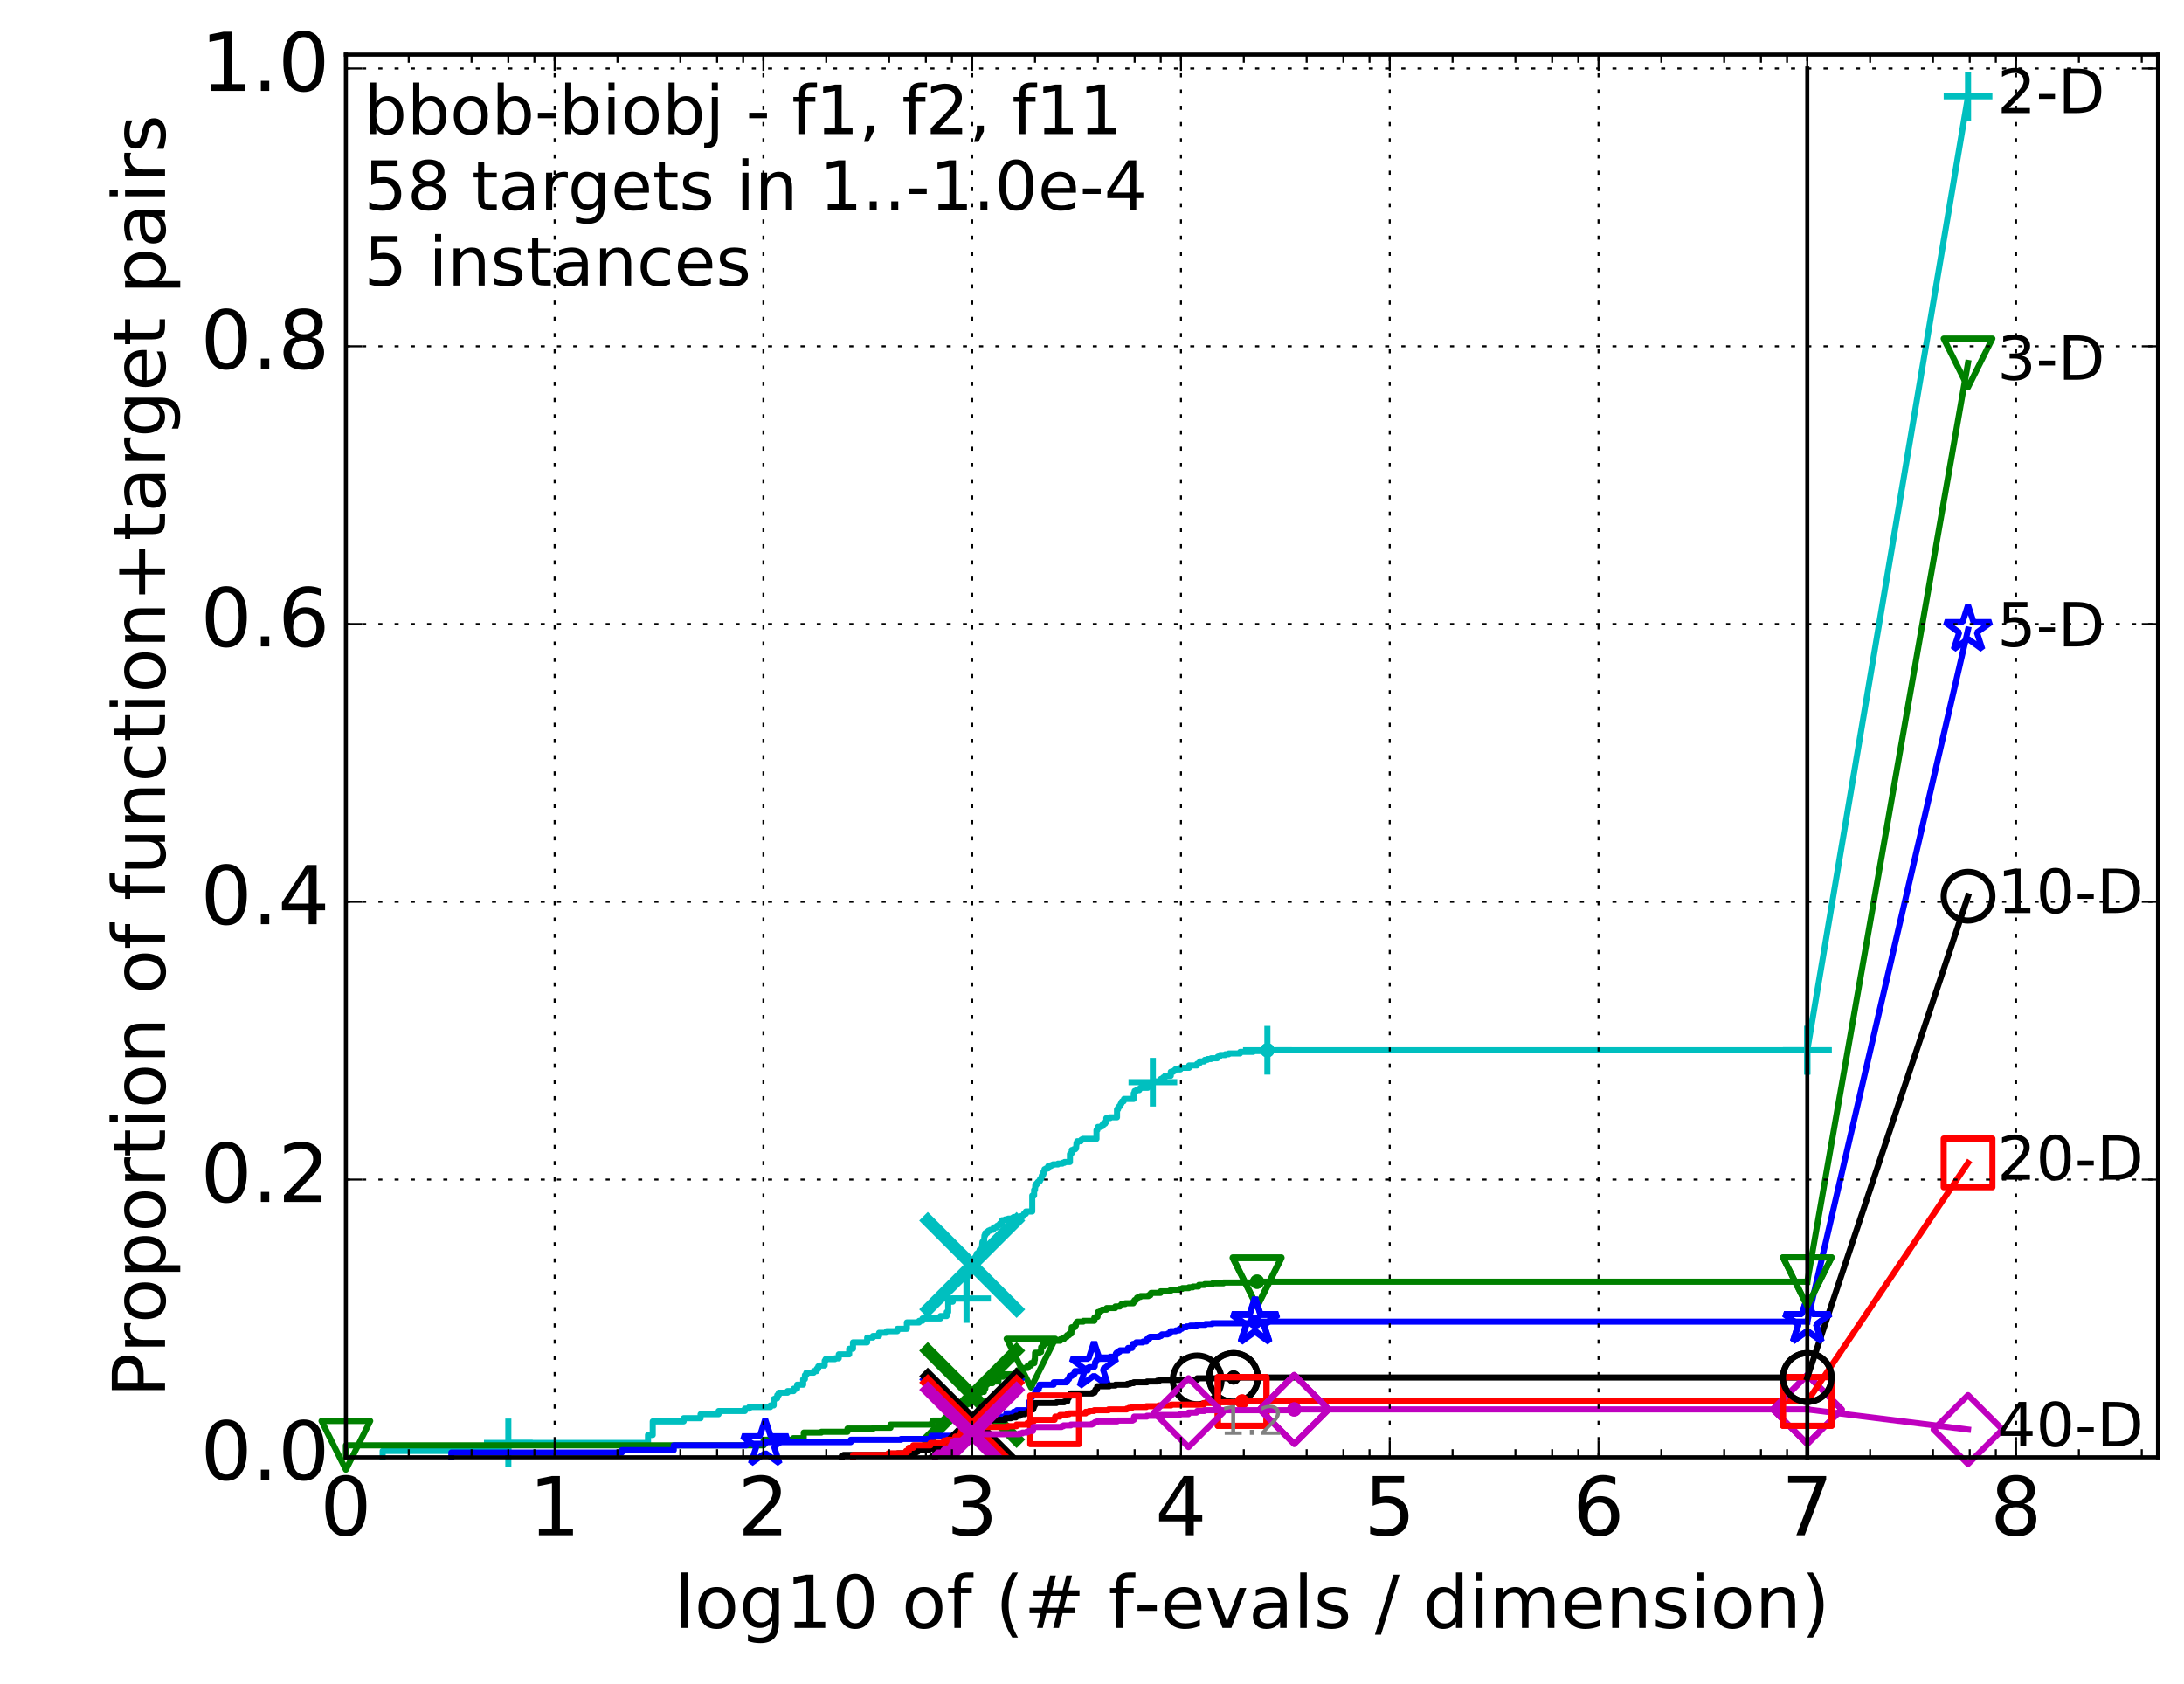 <?xml version="1.0" encoding="utf-8" standalone="no"?>
<!DOCTYPE svg PUBLIC "-//W3C//DTD SVG 1.1//EN"
  "http://www.w3.org/Graphics/SVG/1.1/DTD/svg11.dtd">
<!-- Created with matplotlib (http://matplotlib.org/) -->
<svg height="415pt" version="1.1" viewBox="0 0 538 415" width="538pt" xmlns="http://www.w3.org/2000/svg" xmlns:xlink="http://www.w3.org/1999/xlink">
 <defs>
  <style type="text/css">
*{stroke-linecap:butt;stroke-linejoin:round;stroke-miterlimit:100000;}
  </style>
 </defs>
 <g id="figure_1">
  <g id="patch_1">
   <path d="M 0 415.456 
L 538.8 415.456 
L 538.8 0 
L 0 0 
z
" style="fill:#ffffff;"/>
  </g>
  <g id="axes_1">
   <g id="patch_2">
    <path d="M 85.2 359.056 
L 531.6 359.056 
L 531.6 13.456 
L 85.2 13.456 
z
" style="fill:#ffffff;"/>
   </g>
   <g id="line2d_1">
    <defs>
     <path d="M 0 1.5 
C 0.398 1.5 0.779 1.342 1.061 1.061 
C 1.342 0.779 1.5 0.398 1.5 0 
C 1.5 -0.398 1.342 -0.779 1.061 -1.061 
C 0.779 -1.342 0.398 -1.5 0 -1.5 
C -0.398 -1.5 -0.779 -1.342 -1.061 -1.061 
C -1.342 -0.779 -1.5 -0.398 -1.5 0 
C -1.5 0.398 -1.342 0.779 -1.061 1.061 
C -0.779 1.342 -0.398 1.5 0 1.5 
z
" id="me473718c04" style="stroke:#00bfbf;stroke-width:0.5;"/>
    </defs>
    <g>
     <use style="fill:#00bfbf;stroke:#00bfbf;stroke-width:0.5;" x="312.204" xlink:href="#me473718c04" y="258.763"/>
     <use style="fill:#00bfbf;stroke:#00bfbf;stroke-width:0.5;" x="312.204" xlink:href="#me473718c04" y="258.763"/>
    </g>
   </g>
   <g id="line2d_2">
    <path d="M 94.256 359.056 
L 94.256 357.483 
L 125.219 357.483 
L 125.219 355.517 
L 159.625 355.517 
L 159.625 353.55 
L 160.791 353.55 
L 160.791 350.207 
L 168.414 350.207 
L 168.414 349.42 
L 172.576 349.42 
L 172.576 348.437 
L 177.017 348.437 
L 177.017 347.65 
L 183.488 347.65 
L 183.488 347.06 
L 184.558 347.06 
L 184.558 346.667 
L 189.776 346.667 
L 189.776 346.274 
L 190.588 346.274 
L 190.588 344.701 
L 190.984 344.701 
L 190.984 344.504 
L 191.468 344.504 
L 191.468 343.717 
L 191.848 343.717 
L 191.848 343.127 
L 194.003 343.127 
L 194.003 342.734 
L 195.492 342.734 
L 195.492 342.144 
L 196.356 342.144 
L 196.356 341.161 
L 197.846 341.161 
L 197.846 339.784 
L 198.274 339.784 
L 198.274 338.801 
L 198.624 338.801 
L 198.624 338.211 
L 200.428 338.211 
L 200.428 337.818 
L 201.185 337.818 
L 201.185 337.228 
L 201.555 337.228 
L 201.555 336.638 
L 201.797 336.638 
L 201.797 336.441 
L 203.144 336.441 
L 203.144 335.261 
L 203.371 335.261 
L 203.371 334.868 
L 205.667 334.868 
L 205.667 334.671 
L 206.612 334.671 
L 206.612 333.688 
L 209.183 333.688 
L 209.183 332.311 
L 210.117 332.311 
L 210.117 330.738 
L 213.614 330.738 
L 213.614 329.558 
L 215.026 329.558 
L 215.026 329.165 
L 216.543 329.165 
L 216.543 328.378 
L 218.282 328.378 
L 218.282 328.182 
L 218.426 328.182 
L 218.426 327.985 
L 221.047 327.985 
L 221.047 327.395 
L 223.393 327.395 
L 223.393 325.822 
L 226.415 325.822 
L 226.415 325.428 
L 227.242 325.428 
L 227.242 324.839 
L 231.662 324.839 
L 231.662 324.249 
L 233.209 324.249 
L 233.209 323.265 
L 233.575 323.265 
L 233.575 320.709 
L 234.71 320.709 
L 234.71 319.922 
L 238.092 319.922 
L 238.092 314.219 
L 239 314.219 
L 239.034 312.253 
L 239.463 312.253 
L 239.519 310.876 
L 239.619 310.876 
L 239.619 310.483 
L 240.135 310.483 
L 240.135 309.893 
L 240.394 309.893 
L 240.394 309.499 
L 240.575 309.499 
L 240.575 308.91 
L 240.808 308.91 
L 240.808 308.713 
L 241.236 308.713 
L 241.318 307.926 
L 241.776 307.926 
L 241.857 307.336 
L 241.897 307.336 
L 241.987 306.156 
L 242.017 306.156 
L 242.017 305.96 
L 242.402 305.96 
L 242.51 304.386 
L 242.704 304.386 
L 242.704 303.797 
L 243.183 303.797 
L 243.277 303.403 
L 243.493 303.403 
L 243.493 303.207 
L 243.927 303.207 
L 243.927 303.01 
L 244.603 303.01 
L 244.603 302.813 
L 244.798 302.813 
L 244.798 302.42 
L 245.585 302.42 
L 245.585 302.027 
L 245.931 302.027 
L 245.931 301.83 
L 246.321 301.83 
L 246.321 301.437 
L 246.793 301.437 
L 246.833 300.65 
L 247.599 300.65 
L 247.599 300.453 
L 248.34 300.453 
L 248.34 300.257 
L 249.375 300.257 
L 249.375 300.06 
L 249.674 300.06 
L 249.674 299.863 
L 251.396 299.863 
L 251.396 299.667 
L 252.049 299.667 
L 252.049 299.47 
L 252.207 299.47 
L 252.207 299.077 
L 252.707 299.077 
L 252.707 298.487 
L 254.281 298.487 
L 254.281 294.554 
L 254.743 294.554 
L 254.743 293.177 
L 254.956 293.177 
L 255.034 291.997 
L 255.278 291.997 
L 255.294 291.604 
L 255.638 291.604 
L 255.638 291.211 
L 255.859 291.211 
L 255.859 291.014 
L 256.184 291.014 
L 256.232 290.424 
L 256.531 290.424 
L 256.634 289.637 
L 256.923 289.637 
L 256.943 289.244 
L 257.06 289.244 
L 257.06 288.654 
L 257.298 288.654 
L 257.298 288.064 
L 257.672 288.064 
L 257.672 287.868 
L 258.224 287.868 
L 258.224 287.278 
L 258.918 287.278 
L 258.918 287.081 
L 259.39 287.081 
L 259.39 286.884 
L 260.637 286.884 
L 260.637 286.688 
L 261.707 286.688 
L 261.707 286.491 
L 262.222 286.491 
L 262.222 286.294 
L 263.568 286.294 
L 263.568 284.328 
L 263.874 284.328 
L 263.874 284.131 
L 264.016 284.131 
L 264.016 283.344 
L 264.473 283.344 
L 264.473 283.148 
L 264.899 283.148 
L 264.899 282.951 
L 265.078 282.951 
L 265.187 281.575 
L 265.36 281.575 
L 265.36 281.181 
L 266.247 281.181 
L 266.247 280.985 
L 266.384 280.985 
L 266.384 280.788 
L 266.733 280.788 
L 266.733 280.591 
L 270.108 280.591 
L 270.108 278.428 
L 270.328 278.428 
L 270.337 278.035 
L 270.443 278.035 
L 270.443 277.642 
L 271.244 277.642 
L 271.244 277.445 
L 271.645 277.445 
L 271.695 276.855 
L 272.243 276.855 
L 272.243 276.462 
L 272.511 276.462 
L 272.524 275.478 
L 273.463 275.478 
L 273.463 275.282 
L 275.161 275.282 
L 275.161 273.315 
L 275.428 273.315 
L 275.428 272.922 
L 275.564 272.922 
L 275.564 272.725 
L 275.704 272.725 
L 275.704 272.529 
L 275.962 272.529 
L 276.071 271.939 
L 276.244 271.939 
L 276.244 271.545 
L 276.394 271.545 
L 276.394 271.349 
L 276.793 271.349 
L 276.879 270.759 
L 279.279 270.759 
L 279.279 269.382 
L 279.43 269.382 
L 279.501 268.792 
L 279.918 268.792 
L 279.918 268.595 
L 280.644 268.595 
L 280.717 268.202 
L 280.91 268.202 
L 280.91 268.005 
L 282.754 268.005 
L 282.754 267.612 
L 282.945 267.612 
L 282.945 267.219 
L 283.406 267.219 
L 283.406 267.022 
L 283.928 267.022 
L 283.99 266.629 
L 284.15 266.629 
L 284.15 266.432 
L 285.761 266.432 
L 285.761 266.039 
L 285.928 266.039 
L 285.928 265.842 
L 286.332 265.842 
L 286.332 265.646 
L 286.536 265.646 
L 286.536 265.449 
L 286.992 265.449 
L 286.992 265.056 
L 288.41 265.056 
L 288.41 264.072 
L 289.015 264.072 
L 289.015 263.876 
L 289.327 263.876 
L 289.327 263.679 
L 289.501 263.679 
L 289.501 263.482 
L 290.779 263.482 
L 290.779 263.089 
L 292.92 263.089 
L 292.92 262.499 
L 294.874 262.499 
L 294.874 262.106 
L 295.255 262.106 
L 295.255 261.909 
L 295.563 261.909 
L 295.601 261.516 
L 296.67 261.516 
L 296.773 261.123 
L 297.429 261.123 
L 297.429 260.926 
L 298.333 260.926 
L 298.333 260.729 
L 299.88 260.729 
L 299.969 260.336 
L 300.433 260.336 
L 300.543 259.943 
L 301.846 259.943 
L 301.846 259.746 
L 302.686 259.746 
L 302.686 259.549 
L 305.467 259.549 
L 305.507 259.156 
L 308.712 259.156 
L 308.712 258.959 
L 312.204 258.959 
L 312.204 258.763 
L 445.2 258.763 
L 445.2 258.763 
" style="fill:none;stroke:#00bfbf;stroke-linecap:square;stroke-width:1.5;"/>
   </g>
   <g id="line2d_3">
    <defs>
     <path d="M -6 0 
L 6 0 
M 0 6 
L 0 -6 
" id="meb61cb5fc6" style="stroke:#00bfbf;stroke-width:1.5;"/>
    </defs>
    <g>
     <use style="fill:none;stroke:#00bfbf;stroke-width:1.5;" x="125.219" xlink:href="#meb61cb5fc6" y="355.517"/>
     <use style="fill:none;stroke:#00bfbf;stroke-width:1.5;" x="238.092" xlink:href="#meb61cb5fc6" y="319.922"/>
     <use style="fill:none;stroke:#00bfbf;stroke-width:1.5;" x="283.99" xlink:href="#meb61cb5fc6" y="266.629"/>
     <use style="fill:none;stroke:#00bfbf;stroke-width:1.5;" x="312.204" xlink:href="#meb61cb5fc6" y="258.763"/>
     <use style="fill:none;stroke:#00bfbf;stroke-width:1.5;" x="445.2" xlink:href="#meb61cb5fc6" y="258.763"/>
    </g>
   </g>
   <g id="line2d_4"/>
   <g id="line2d_5">
    <path clip-path="url(#p8431e38451)" d="M 239.486 311.663 
" style="fill:none;stroke:#00bfbf;stroke-linecap:square;"/>
    <defs>
     <path d="M -12 12 
L 12 -12 
M -12 -12 
L 12 12 
" id="m42467a68ab" style="stroke:#00bfbf;stroke-width:3.0;"/>
    </defs>
    <g clip-path="url(#p8431e38451)">
     <use style="fill:#00bfbf;stroke:#00bfbf;stroke-width:3.0;" x="239.486" xlink:href="#m42467a68ab" y="311.663"/>
    </g>
   </g>
   <g id="line2d_6">
    <defs>
     <path d="M 0 1.5 
C 0.398 1.5 0.779 1.342 1.061 1.061 
C 1.342 0.779 1.5 0.398 1.5 0 
C 1.5 -0.398 1.342 -0.779 1.061 -1.061 
C 0.779 -1.342 0.398 -1.5 0 -1.5 
C -0.398 -1.5 -0.779 -1.342 -1.061 -1.061 
C -1.342 -0.779 -1.5 -0.398 -1.5 0 
C -1.5 0.398 -1.342 0.779 -1.061 1.061 
C -0.779 1.342 -0.398 1.5 0 1.5 
z
" id="m74feb53f06" style="stroke:#008000;stroke-width:0.5;"/>
    </defs>
    <g>
     <use style="fill:#008000;stroke:#008000;stroke-width:0.5;" x="309.668" xlink:href="#m74feb53f06" y="315.792"/>
     <use style="fill:#008000;stroke:#008000;stroke-width:0.5;" x="309.668" xlink:href="#m74feb53f06" y="315.792"/>
    </g>
   </g>
   <g id="line2d_7">
    <path d="M 85.2 359.056 
L 85.2 356.107 
L 188.131 356.107 
L 188.131 354.73 
L 195.412 354.73 
L 195.412 354.337 
L 197.989 354.337 
L 197.989 352.96 
L 202.315 352.96 
L 202.315 352.763 
L 208.76 352.763 
L 208.76 351.977 
L 215.148 351.977 
L 215.148 351.78 
L 219.353 351.78 
L 219.353 350.994 
L 229.611 350.994 
L 229.611 350.404 
L 229.738 350.404 
L 229.738 350.01 
L 233.03 350.01 
L 233.03 349.224 
L 234.371 349.224 
L 234.427 347.847 
L 235.117 347.847 
L 235.117 347.65 
L 235.759 347.65 
L 235.759 346.47 
L 236.715 346.47 
L 236.715 346.077 
L 237.453 346.077 
L 237.453 345.881 
L 239.156 345.881 
L 239.156 345.291 
L 239.396 345.291 
L 239.396 343.717 
L 239.508 343.717 
L 239.508 343.127 
L 241.621 343.127 
L 241.621 342.931 
L 242.393 342.931 
L 242.393 342.144 
L 242.724 342.144 
L 242.724 340.964 
L 243.358 340.964 
L 243.358 340.768 
L 244.517 340.768 
L 244.517 340.374 
L 245.961 340.374 
L 245.961 339.194 
L 247.096 339.194 
L 247.096 338.604 
L 250.325 338.604 
L 250.325 338.408 
L 250.571 338.408 
L 250.621 337.621 
L 251.972 337.621 
L 251.972 337.031 
L 253.182 337.031 
L 253.182 336.441 
L 253.974 336.441 
L 253.974 335.851 
L 254.803 335.851 
L 254.803 335.065 
L 254.923 335.065 
L 254.978 333.295 
L 256.061 333.295 
L 256.061 333.098 
L 256.468 333.098 
L 256.468 331.918 
L 256.645 331.918 
L 256.645 331.721 
L 256.987 331.721 
L 256.987 331.131 
L 257.624 331.131 
L 257.624 330.935 
L 258.439 330.935 
L 258.439 330.738 
L 259.095 330.738 
L 259.095 330.345 
L 261.191 330.345 
L 261.191 329.952 
L 262.072 329.952 
L 262.072 329.558 
L 262.445 329.558 
L 262.445 329.362 
L 262.849 329.362 
L 262.849 328.968 
L 263.366 328.968 
L 263.366 328.575 
L 263.914 328.575 
L 263.994 327.002 
L 264.758 327.002 
L 264.758 326.608 
L 265.035 326.608 
L 265.035 326.018 
L 265.156 326.018 
L 265.156 325.822 
L 265.39 325.822 
L 265.39 325.625 
L 266.858 325.625 
L 266.858 325.428 
L 269.574 325.428 
L 269.574 324.642 
L 269.958 324.642 
L 269.958 324.445 
L 270.367 324.445 
L 270.454 323.265 
L 271.002 323.265 
L 271.002 323.069 
L 271.212 323.069 
L 271.212 322.872 
L 271.482 322.872 
L 271.482 322.675 
L 272.608 322.675 
L 272.608 322.282 
L 274.736 322.282 
L 274.736 321.889 
L 275.876 321.889 
L 275.876 321.692 
L 276.119 321.692 
L 276.119 321.495 
L 276.263 321.495 
L 276.263 321.299 
L 277.176 321.299 
L 277.176 321.102 
L 279.179 321.102 
L 279.179 320.709 
L 279.49 320.709 
L 279.49 320.315 
L 279.875 320.315 
L 279.875 320.119 
L 280.016 320.119 
L 280.078 319.726 
L 280.426 319.726 
L 280.426 319.529 
L 280.967 319.529 
L 280.967 319.332 
L 282.901 319.332 
L 282.901 319.136 
L 283.387 319.136 
L 283.387 318.742 
L 283.544 318.742 
L 283.544 318.546 
L 285.889 318.546 
L 285.889 318.152 
L 288.176 318.152 
L 288.176 317.956 
L 288.525 317.956 
L 288.525 317.759 
L 290.568 317.759 
L 290.568 317.562 
L 291.26 317.562 
L 291.26 317.366 
L 292.866 317.366 
L 292.866 317.169 
L 293.853 317.169 
L 293.853 316.972 
L 295.244 316.972 
L 295.336 316.579 
L 296.749 316.579 
L 296.749 316.382 
L 298.677 316.382 
L 298.677 316.186 
L 301.391 316.186 
L 301.391 315.989 
L 309.668 315.989 
L 309.668 315.792 
L 445.2 315.792 
L 445.2 315.792 
" style="fill:none;stroke:#008000;stroke-linecap:square;stroke-width:1.5;"/>
   </g>
   <g id="line2d_8">
    <defs>
     <path d="M -0 6 
L 6 -6 
L -6 -6 
z
" id="m83123affc2" style="stroke:#008000;stroke-linejoin:miter;stroke-width:1.5;"/>
    </defs>
    <g>
     <use style="fill:none;stroke:#008000;stroke-linejoin:miter;stroke-width:1.5;" x="85.2" xlink:href="#m83123affc2" y="356.107"/>
     <use style="fill:none;stroke:#008000;stroke-linejoin:miter;stroke-width:1.5;" x="253.974" xlink:href="#m83123affc2" y="335.851"/>
     <use style="fill:none;stroke:#008000;stroke-linejoin:miter;stroke-width:1.5;" x="309.668" xlink:href="#m83123affc2" y="315.989"/>
     <use style="fill:none;stroke:#008000;stroke-linejoin:miter;stroke-width:1.5;" x="309.668" xlink:href="#m83123affc2" y="315.792"/>
     <use style="fill:none;stroke:#008000;stroke-linejoin:miter;stroke-width:1.5;" x="445.2" xlink:href="#m83123affc2" y="315.792"/>
    </g>
   </g>
   <g id="line2d_9"/>
   <g id="line2d_10">
    <path clip-path="url(#p8431e38451)" d="M 239.486 343.717 
" style="fill:none;stroke:#008000;stroke-linecap:square;"/>
    <defs>
     <path d="M -12 12 
L 12 -12 
M -12 -12 
L 12 12 
" id="m4f6162aa29" style="stroke:#008000;stroke-width:3.0;"/>
    </defs>
    <g clip-path="url(#p8431e38451)">
     <use style="fill:#008000;stroke:#008000;stroke-width:3.0;" x="239.486" xlink:href="#m4f6162aa29" y="343.717"/>
    </g>
   </g>
   <g id="line2d_11">
    <defs>
     <path d="M 0 1.5 
C 0.398 1.5 0.779 1.342 1.061 1.061 
C 1.342 0.779 1.5 0.398 1.5 0 
C 1.5 -0.398 1.342 -0.779 1.061 -1.061 
C 0.779 -1.342 0.398 -1.5 0 -1.5 
C -0.398 -1.5 -0.779 -1.342 -1.061 -1.061 
C -1.342 -0.779 -1.5 -0.398 -1.5 0 
C -1.5 0.398 -1.342 0.779 -1.061 1.061 
C -0.779 1.342 -0.398 1.5 0 1.5 
z
" id="m29442f3466" style="stroke:#0000ff;stroke-width:0.5;"/>
    </defs>
    <g>
     <use style="fill:#0000ff;stroke:#0000ff;stroke-width:0.5;" x="309.162" xlink:href="#m29442f3466" y="325.625"/>
     <use style="fill:#0000ff;stroke:#0000ff;stroke-width:0.5;" x="309.162" xlink:href="#m29442f3466" y="325.625"/>
    </g>
   </g>
   <g id="line2d_12">
    <path d="M 111.179 359.056 
L 111.179 357.876 
L 153.2 357.876 
L 153.2 357.286 
L 165.971 357.286 
L 165.971 356.107 
L 183.842 356.107 
L 183.842 355.713 
L 188.499 355.713 
L 188.499 355.32 
L 209.57 355.32 
L 209.57 354.73 
L 221.957 354.73 
L 221.957 354.533 
L 229.42 354.533 
L 229.42 353.747 
L 235.447 353.747 
L 235.447 353.55 
L 236.231 353.55 
L 236.231 352.37 
L 236.58 352.37 
L 236.58 351.583 
L 237.227 351.583 
L 237.227 351.387 
L 237.389 351.387 
L 237.389 351.19 
L 237.86 351.19 
L 237.86 350.994 
L 238.704 350.994 
L 238.704 350.797 
L 239.557 350.797 
L 239.557 350.207 
L 240.302 350.207 
L 240.302 349.814 
L 241.655 349.814 
L 241.655 349.224 
L 244.683 349.224 
L 244.683 349.027 
L 247.88 349.027 
L 247.88 348.24 
L 249.685 348.24 
L 249.685 347.847 
L 250.497 347.847 
L 250.497 347.454 
L 253.399 347.454 
L 253.399 345.881 
L 253.561 345.881 
L 253.561 345.291 
L 253.866 345.291 
L 253.944 344.307 
L 254.169 344.307 
L 254.169 343.914 
L 254.58 343.914 
L 254.58 343.717 
L 255.003 343.717 
L 255.003 342.931 
L 255.201 342.931 
L 255.201 342.734 
L 255.379 342.734 
L 255.379 342.341 
L 255.873 342.341 
L 255.873 341.751 
L 256.078 341.751 
L 256.078 341.161 
L 259.556 341.161 
L 259.556 340.571 
L 262.757 340.571 
L 262.757 340.178 
L 262.99 340.178 
L 263.096 339.784 
L 263.346 339.784 
L 263.346 339.391 
L 263.495 339.391 
L 263.495 338.998 
L 264.047 338.998 
L 264.047 338.801 
L 264.299 338.801 
L 264.299 338.604 
L 264.631 338.604 
L 264.631 338.408 
L 264.77 338.408 
L 264.77 337.818 
L 267.185 337.818 
L 267.185 337.621 
L 267.964 337.621 
L 267.964 337.031 
L 268.325 337.031 
L 268.325 336.834 
L 269.506 336.834 
L 269.506 336.638 
L 269.679 336.638 
L 269.757 335.654 
L 269.943 335.654 
L 270.053 335.065 
L 270.256 335.065 
L 270.256 334.868 
L 270.656 334.868 
L 270.656 334.671 
L 271.011 334.671 
L 271.011 334.475 
L 273.467 334.475 
L 273.467 334.278 
L 274.681 334.278 
L 274.681 334.081 
L 274.819 334.081 
L 274.881 333.491 
L 275.029 333.491 
L 275.029 333.295 
L 275.447 333.295 
L 275.447 333.098 
L 275.8 333.098 
L 275.884 332.705 
L 277.879 332.705 
L 277.879 332.115 
L 278.881 332.115 
L 278.881 331.721 
L 278.994 331.721 
L 279.046 331.131 
L 279.643 331.131 
L 279.643 330.935 
L 279.881 330.935 
L 279.881 330.738 
L 281.562 330.738 
L 281.562 330.541 
L 282.414 330.541 
L 282.511 329.952 
L 282.958 329.952 
L 282.958 329.755 
L 283.211 329.755 
L 283.271 329.362 
L 285.549 329.362 
L 285.549 329.165 
L 286.034 329.165 
L 286.034 328.968 
L 286.213 328.968 
L 286.213 328.772 
L 287.642 328.772 
L 287.642 328.575 
L 288.222 328.575 
L 288.222 328.182 
L 288.338 328.182 
L 288.338 327.985 
L 289.665 327.985 
L 289.665 327.788 
L 290.542 327.788 
L 290.542 327.395 
L 291.141 327.395 
L 291.141 327.002 
L 292.294 327.002 
L 292.294 326.805 
L 293.211 326.805 
L 293.211 326.608 
L 294.819 326.608 
L 294.819 326.412 
L 296.949 326.412 
L 296.949 326.215 
L 298.592 326.215 
L 298.592 326.018 
L 308.608 326.018 
L 308.608 325.822 
L 309.162 325.822 
L 309.162 325.625 
L 445.2 325.625 
L 445.2 325.625 
" style="fill:none;stroke:#0000ff;stroke-linecap:square;stroke-width:1.5;"/>
   </g>
   <g id="line2d_13">
    <defs>
     <path d="M 0 -6 
L -1.347 -1.854 
L -5.706 -1.854 
L -2.18 0.708 
L -3.527 4.854 
L -0 2.292 
L 3.527 4.854 
L 2.18 0.708 
L 5.706 -1.854 
L 1.347 -1.854 
z
" id="m16eaebe97a" style="stroke:#0000ff;stroke-linejoin:bevel;stroke-width:1.5;"/>
    </defs>
    <g>
     <use style="fill:none;stroke:#0000ff;stroke-linejoin:bevel;stroke-width:1.5;" x="188.499" xlink:href="#m16eaebe97a" y="355.713"/>
     <use style="fill:none;stroke:#0000ff;stroke-linejoin:bevel;stroke-width:1.5;" x="269.506" xlink:href="#m16eaebe97a" y="336.638"/>
     <use style="fill:none;stroke:#0000ff;stroke-linejoin:bevel;stroke-width:1.5;" x="309.162" xlink:href="#m16eaebe97a" y="325.822"/>
     <use style="fill:none;stroke:#0000ff;stroke-linejoin:bevel;stroke-width:1.5;" x="309.162" xlink:href="#m16eaebe97a" y="325.625"/>
     <use style="fill:none;stroke:#0000ff;stroke-linejoin:bevel;stroke-width:1.5;" x="445.2" xlink:href="#m16eaebe97a" y="325.625"/>
    </g>
   </g>
   <g id="line2d_14"/>
   <g id="line2d_15">
    <path clip-path="url(#p8431e38451)" d="M 239.486 350.797 
" style="fill:none;stroke:#0000ff;stroke-linecap:square;"/>
    <defs>
     <path d="M -12 12 
L 12 -12 
M -12 -12 
L 12 12 
" id="m4115d1ee02" style="stroke:#0000ff;stroke-width:3.0;"/>
    </defs>
    <g clip-path="url(#p8431e38451)">
     <use style="fill:#0000ff;stroke:#0000ff;stroke-width:3.0;" x="239.486" xlink:href="#m4115d1ee02" y="350.797"/>
    </g>
   </g>
   <g id="line2d_16">
    <defs>
     <path d="M 0 1.5 
C 0.398 1.5 0.779 1.342 1.061 1.061 
C 1.342 0.779 1.5 0.398 1.5 0 
C 1.5 -0.398 1.342 -0.779 1.061 -1.061 
C 0.779 -1.342 0.398 -1.5 0 -1.5 
C -0.398 -1.5 -0.779 -1.342 -1.061 -1.061 
C -1.342 -0.779 -1.5 -0.398 -1.5 0 
C -1.5 0.398 -1.342 0.779 -1.061 1.061 
C -0.779 1.342 -0.398 1.5 0 1.5 
z
" id="m50a31ccbe3" style="stroke:#000000;stroke-width:0.5;"/>
    </defs>
    <g>
     <use style="stroke:#000000;stroke-width:0.5;" x="303.864" xlink:href="#m50a31ccbe3" y="339.391"/>
     <use style="stroke:#000000;stroke-width:0.5;" x="303.864" xlink:href="#m50a31ccbe3" y="339.391"/>
    </g>
   </g>
   <g id="line2d_17">
    <path d="M 207.358 359.056 
L 207.358 358.663 
L 207.833 358.663 
L 207.833 358.466 
L 221.144 358.466 
L 221.144 358.073 
L 225.494 358.073 
L 225.494 357.68 
L 226.072 357.68 
L 226.072 357.286 
L 228.802 357.286 
L 228.802 356.893 
L 231.378 356.893 
L 231.378 356.5 
L 231.742 356.5 
L 231.742 356.303 
L 233.462 356.303 
L 233.462 356.107 
L 234.15 356.107 
L 234.15 355.517 
L 236.031 355.517 
L 236.031 354.73 
L 236.249 354.73 
L 236.249 354.533 
L 236.549 354.533 
L 236.549 353.747 
L 236.633 353.747 
L 236.633 353.55 
L 237.05 353.55 
L 237.05 352.763 
L 238.078 352.763 
L 238.078 351.977 
L 238.567 351.977 
L 238.567 351.78 
L 238.856 351.78 
L 238.856 350.994 
L 238.948 350.994 
L 238.948 350.797 
L 239.423 350.797 
L 239.423 350.01 
L 244.333 350.01 
L 244.333 349.814 
L 247.629 349.814 
L 247.629 349.42 
L 249.05 349.42 
L 249.05 349.224 
L 250.258 349.224 
L 250.258 348.83 
L 251.279 348.83 
L 251.279 348.437 
L 252.458 348.437 
L 252.458 348.24 
L 253.547 348.24 
L 253.547 347.847 
L 253.586 347.847 
L 253.586 347.454 
L 253.783 347.454 
L 253.783 347.257 
L 254.513 347.257 
L 254.513 346.864 
L 254.655 346.864 
L 254.655 346.47 
L 254.7 346.47 
L 254.7 346.274 
L 254.936 346.274 
L 254.936 345.684 
L 260.257 345.684 
L 260.257 345.487 
L 262.19 345.487 
L 262.19 345.291 
L 262.93 345.291 
L 262.93 344.701 
L 263.087 344.701 
L 263.087 344.504 
L 263.241 344.504 
L 263.241 343.914 
L 263.721 343.914 
L 263.721 343.324 
L 269.088 343.324 
L 269.088 343.127 
L 269.634 343.127 
L 269.634 342.931 
L 269.75 342.931 
L 269.75 342.734 
L 269.769 342.734 
L 269.769 342.537 
L 269.864 342.537 
L 269.864 342.341 
L 270.223 342.341 
L 270.223 341.947 
L 270.293 341.947 
L 270.293 341.554 
L 273.25 341.554 
L 273.25 341.357 
L 274.783 341.357 
L 274.783 341.161 
L 277.701 341.161 
L 277.701 340.964 
L 278.387 340.964 
L 278.387 340.768 
L 279.276 340.768 
L 279.276 340.571 
L 282.562 340.571 
L 282.562 340.374 
L 285.064 340.374 
L 285.064 340.178 
L 285.64 340.178 
L 285.64 339.981 
L 294.911 339.981 
L 294.911 339.588 
L 303.864 339.588 
L 303.864 339.391 
L 445.2 339.391 
" style="fill:none;stroke:#000000;stroke-linecap:square;stroke-width:1.5;"/>
   </g>
   <g id="line2d_18">
    <defs>
     <path d="M 0 6 
C 1.591 6 3.117 5.368 4.243 4.243 
C 5.368 3.117 6 1.591 6 0 
C 6 -1.591 5.368 -3.117 4.243 -4.243 
C 3.117 -5.368 1.591 -6 0 -6 
C -1.591 -6 -3.117 -5.368 -4.243 -4.243 
C -5.368 -3.117 -6 -1.591 -6 0 
C -6 1.591 -5.368 3.117 -4.243 4.243 
C -3.117 5.368 -1.591 6 0 6 
z
" id="mb09eb297da" style="stroke:#000000;stroke-width:1.5;"/>
    </defs>
    <g>
     <use style="fill:none;stroke:#000000;stroke-width:1.5;" x="294.911" xlink:href="#mb09eb297da" y="339.981"/>
     <use style="fill:none;stroke:#000000;stroke-width:1.5;" x="303.864" xlink:href="#mb09eb297da" y="339.391"/>
     <use style="fill:none;stroke:#000000;stroke-width:1.5;" x="303.864" xlink:href="#mb09eb297da" y="339.391"/>
     <use style="fill:none;stroke:#000000;stroke-width:1.5;" x="445.2" xlink:href="#mb09eb297da" y="339.391"/>
    </g>
   </g>
   <g id="line2d_19"/>
   <g id="line2d_20">
    <path clip-path="url(#p8431e38451)" d="M 239.486 350.01 
" style="fill:none;stroke:#000000;stroke-linecap:square;"/>
    <defs>
     <path d="M -12 12 
L 12 -12 
M -12 -12 
L 12 12 
" id="m8dc44d3d49" style="stroke:#000000;stroke-width:3.0;"/>
    </defs>
    <g clip-path="url(#p8431e38451)">
     <use style="stroke:#000000;stroke-width:3.0;" x="239.486" xlink:href="#m8dc44d3d49" y="350.01"/>
    </g>
   </g>
   <g id="line2d_21">
    <defs>
     <path d="M 0 1.5 
C 0.398 1.5 0.779 1.342 1.061 1.061 
C 1.342 0.779 1.5 0.398 1.5 0 
C 1.5 -0.398 1.342 -0.779 1.061 -1.061 
C 0.779 -1.342 0.398 -1.5 0 -1.5 
C -0.398 -1.5 -0.779 -1.342 -1.061 -1.061 
C -1.342 -0.779 -1.5 -0.398 -1.5 0 
C -1.5 0.398 -1.342 0.779 -1.061 1.061 
C -0.779 1.342 -0.398 1.5 0 1.5 
z
" id="m8b7d592e6c" style="stroke:#ff0000;stroke-width:0.5;"/>
    </defs>
    <g>
     <use style="fill:#ff0000;stroke:#ff0000;stroke-width:0.5;" x="305.98" xlink:href="#m8b7d592e6c" y="345.291"/>
     <use style="fill:#ff0000;stroke:#ff0000;stroke-width:0.5;" x="305.98" xlink:href="#m8b7d592e6c" y="345.291"/>
    </g>
   </g>
   <g id="line2d_22">
    <path d="M 210.15 359.056 
L 210.15 358.466 
L 218.827 358.466 
L 218.827 358.073 
L 223.195 358.073 
L 223.195 357.483 
L 223.879 357.483 
L 223.879 356.696 
L 224.949 356.696 
L 224.949 356.107 
L 229.193 356.107 
L 229.193 355.517 
L 232.502 355.517 
L 232.502 355.32 
L 232.536 355.32 
L 232.536 354.927 
L 233.347 354.927 
L 233.347 354.73 
L 235.309 354.73 
L 235.309 354.337 
L 235.324 354.337 
L 235.324 353.943 
L 236.505 353.943 
L 236.505 353.353 
L 236.723 353.353 
L 236.723 352.567 
L 237.504 352.567 
L 237.504 352.37 
L 238.619 352.37 
L 238.619 352.173 
L 238.842 352.173 
L 238.842 351.583 
L 248.275 351.583 
L 248.275 351.387 
L 250.408 351.387 
L 250.408 350.994 
L 253.068 350.994 
L 253.068 350.6 
L 253.869 350.6 
L 253.869 350.404 
L 253.998 350.404 
L 253.998 350.207 
L 254.648 350.207 
L 254.648 349.814 
L 259.792 349.814 
L 259.792 349.42 
L 259.926 349.42 
L 259.926 349.027 
L 261.09 349.027 
L 261.09 348.634 
L 262.776 348.634 
L 262.776 348.437 
L 263.382 348.437 
L 263.382 348.24 
L 267.448 348.24 
L 267.448 347.847 
L 268.286 347.847 
L 268.286 347.65 
L 269.52 347.65 
L 269.52 347.454 
L 273.066 347.454 
L 273.066 347.257 
L 277.55 347.257 
L 277.55 347.06 
L 278.086 347.06 
L 278.086 346.864 
L 278.89 346.864 
L 278.89 346.667 
L 282.422 346.667 
L 282.422 346.47 
L 285.471 346.47 
L 285.471 346.274 
L 288.49 346.274 
L 288.49 346.077 
L 296.492 346.077 
L 296.492 345.684 
L 299.726 345.684 
L 299.726 345.487 
L 305.98 345.487 
L 305.98 345.291 
L 445.2 345.291 
" style="fill:none;stroke:#ff0000;stroke-linecap:square;stroke-width:1.5;"/>
   </g>
   <g id="line2d_23">
    <defs>
     <path d="M -6 6 
L 6 6 
L 6 -6 
L -6 -6 
z
" id="m6c9b3571cf" style="stroke:#ff0000;stroke-linejoin:miter;stroke-width:1.5;"/>
    </defs>
    <g>
     <use style="fill:none;stroke:#ff0000;stroke-linejoin:miter;stroke-width:1.5;" x="259.792" xlink:href="#m6c9b3571cf" y="349.814"/>
     <use style="fill:none;stroke:#ff0000;stroke-linejoin:miter;stroke-width:1.5;" x="305.98" xlink:href="#m6c9b3571cf" y="345.291"/>
     <use style="fill:none;stroke:#ff0000;stroke-linejoin:miter;stroke-width:1.5;" x="305.98" xlink:href="#m6c9b3571cf" y="345.291"/>
     <use style="fill:none;stroke:#ff0000;stroke-linejoin:miter;stroke-width:1.5;" x="445.2" xlink:href="#m6c9b3571cf" y="345.291"/>
    </g>
   </g>
   <g id="line2d_24"/>
   <g id="line2d_25">
    <path clip-path="url(#p8431e38451)" d="M 239.486 351.583 
" style="fill:none;stroke:#ff0000;stroke-linecap:square;"/>
    <defs>
     <path d="M -12 12 
L 12 -12 
M -12 -12 
L 12 12 
" id="m1c0edd449f" style="stroke:#ff0000;stroke-width:3.0;"/>
    </defs>
    <g clip-path="url(#p8431e38451)">
     <use style="fill:#ff0000;stroke:#ff0000;stroke-width:3.0;" x="239.486" xlink:href="#m1c0edd449f" y="351.583"/>
    </g>
   </g>
   <g id="line2d_26">
    <defs>
     <path d="M 0 1.5 
C 0.398 1.5 0.779 1.342 1.061 1.061 
C 1.342 0.779 1.5 0.398 1.5 0 
C 1.5 -0.398 1.342 -0.779 1.061 -1.061 
C 0.779 -1.342 0.398 -1.5 0 -1.5 
C -0.398 -1.5 -0.779 -1.342 -1.061 -1.061 
C -1.342 -0.779 -1.5 -0.398 -1.5 0 
C -1.5 0.398 -1.342 0.779 -1.061 1.061 
C -0.779 1.342 -0.398 1.5 0 1.5 
z
" id="mc3a52ab46a" style="stroke:#bf00bf;stroke-width:0.5;"/>
    </defs>
    <g>
     <use style="fill:#bf00bf;stroke:#bf00bf;stroke-width:0.5;" x="318.81" xlink:href="#mc3a52ab46a" y="347.257"/>
     <use style="fill:#bf00bf;stroke:#bf00bf;stroke-width:0.5;" x="318.81" xlink:href="#mc3a52ab46a" y="347.257"/>
    </g>
   </g>
   <g id="line2d_27">
    <path d="M 230.345 359.056 
L 230.345 358.466 
L 230.593 358.466 
L 230.593 358.27 
L 230.987 358.27 
L 230.987 357.876 
L 232.434 357.876 
L 232.434 357.286 
L 232.77 357.286 
L 232.77 356.893 
L 234.291 356.893 
L 234.291 356.107 
L 234.507 356.107 
L 234.507 355.713 
L 234.632 355.713 
L 234.632 355.123 
L 235.162 355.123 
L 235.162 354.927 
L 237.81 354.927 
L 237.81 354.337 
L 238.419 354.337 
L 238.419 353.943 
L 238.613 353.943 
L 238.613 353.747 
L 238.74 353.747 
L 238.74 353.353 
L 251.12 353.353 
L 251.12 353.157 
L 251.861 353.157 
L 251.861 352.96 
L 252.91 352.96 
L 252.91 352.763 
L 253.426 352.763 
L 253.426 352.567 
L 254.44 352.567 
L 254.44 352.173 
L 254.535 352.173 
L 254.535 351.977 
L 254.598 351.977 
L 254.598 351.583 
L 261.533 351.583 
L 261.533 351.387 
L 262.001 351.387 
L 262.001 351.19 
L 263.778 351.19 
L 263.778 350.994 
L 268.949 350.994 
L 268.949 350.797 
L 269.444 350.797 
L 269.444 350.6 
L 269.692 350.6 
L 269.692 350.404 
L 270.265 350.404 
L 270.265 350.207 
L 275.223 350.207 
L 275.223 350.01 
L 279.003 350.01 
L 279.003 349.814 
L 279.331 349.814 
L 279.331 349.224 
L 279.382 349.224 
L 279.382 349.027 
L 282.518 349.027 
L 282.518 348.83 
L 285.555 348.83 
L 285.555 348.634 
L 290.614 348.634 
L 290.614 348.437 
L 292.771 348.437 
L 292.771 348.044 
L 294.737 348.044 
L 294.737 347.847 
L 294.9 347.847 
L 294.9 347.65 
L 296.694 347.65 
L 296.694 347.454 
L 318.81 347.454 
L 318.81 347.257 
L 445.2 347.257 
" style="fill:none;stroke:#bf00bf;stroke-linecap:square;stroke-width:1.5;"/>
   </g>
   <g id="line2d_28">
    <defs>
     <path d="M -0 8.485 
L 8.485 0 
L 0 -8.485 
L -8.485 -0 
z
" id="m430c56f397" style="stroke:#bf00bf;stroke-linejoin:miter;stroke-width:1.5;"/>
    </defs>
    <g>
     <use style="fill:none;stroke:#bf00bf;stroke-linejoin:miter;stroke-width:1.5;" x="292.771" xlink:href="#m430c56f397" y="348.044"/>
     <use style="fill:none;stroke:#bf00bf;stroke-linejoin:miter;stroke-width:1.5;" x="318.81" xlink:href="#m430c56f397" y="347.257"/>
     <use style="fill:none;stroke:#bf00bf;stroke-linejoin:miter;stroke-width:1.5;" x="318.81" xlink:href="#m430c56f397" y="347.257"/>
     <use style="fill:none;stroke:#bf00bf;stroke-linejoin:miter;stroke-width:1.5;" x="445.2" xlink:href="#m430c56f397" y="347.257"/>
    </g>
   </g>
   <g id="line2d_29"/>
   <g id="line2d_30">
    <path clip-path="url(#p8431e38451)" d="M 239.486 353.353 
" style="fill:none;stroke:#bf00bf;stroke-linecap:square;"/>
    <defs>
     <path d="M -12 12 
L 12 -12 
M -12 -12 
L 12 12 
" id="mb2f32b0f4b" style="stroke:#bf00bf;stroke-width:3.0;"/>
    </defs>
    <g clip-path="url(#p8431e38451)">
     <use style="fill:#bf00bf;stroke:#bf00bf;stroke-width:3.0;" x="239.486" xlink:href="#mb2f32b0f4b" y="353.353"/>
    </g>
   </g>
   <g id="line2d_31">
    <path d="M 445.2 347.257 
L 484.8 352.213 
" style="fill:none;stroke:#bf00bf;stroke-linecap:square;stroke-width:1.5;"/>
    <g>
     <use style="fill:none;stroke:#bf00bf;stroke-linejoin:miter;stroke-width:1.5;" x="445.2" xlink:href="#m430c56f397" y="347.257"/>
     <use style="fill:none;stroke:#bf00bf;stroke-linejoin:miter;stroke-width:1.5;" x="484.8" xlink:href="#m430c56f397" y="352.213"/>
    </g>
   </g>
   <g id="line2d_32">
    <path d="M 445.2 345.291 
L 484.8 286.515 
" style="fill:none;stroke:#ff0000;stroke-linecap:square;stroke-width:1.5;"/>
    <g>
     <use style="fill:none;stroke:#ff0000;stroke-linejoin:miter;stroke-width:1.5;" x="445.2" xlink:href="#m6c9b3571cf" y="345.291"/>
     <use style="fill:none;stroke:#ff0000;stroke-linejoin:miter;stroke-width:1.5;" x="484.8" xlink:href="#m6c9b3571cf" y="286.515"/>
    </g>
   </g>
   <g id="line2d_33">
    <path d="M 445.2 339.391 
L 484.8 220.816 
" style="fill:none;stroke:#000000;stroke-linecap:square;stroke-width:1.5;"/>
    <g>
     <use style="fill:none;stroke:#000000;stroke-width:1.5;" x="445.2" xlink:href="#mb09eb297da" y="339.391"/>
     <use style="fill:none;stroke:#000000;stroke-width:1.5;" x="484.8" xlink:href="#mb09eb297da" y="220.816"/>
    </g>
   </g>
   <g id="line2d_34">
    <path d="M 445.2 325.625 
L 484.8 155.118 
" style="fill:none;stroke:#0000ff;stroke-linecap:square;stroke-width:1.5;"/>
    <g>
     <use style="fill:none;stroke:#0000ff;stroke-linejoin:bevel;stroke-width:1.5;" x="445.2" xlink:href="#m16eaebe97a" y="325.625"/>
     <use style="fill:none;stroke:#0000ff;stroke-linejoin:bevel;stroke-width:1.5;" x="484.8" xlink:href="#m16eaebe97a" y="155.118"/>
    </g>
   </g>
   <g id="line2d_35">
    <path d="M 445.2 315.792 
L 484.8 89.42 
" style="fill:none;stroke:#008000;stroke-linecap:square;stroke-width:1.5;"/>
    <g>
     <use style="fill:none;stroke:#008000;stroke-linejoin:miter;stroke-width:1.5;" x="445.2" xlink:href="#m83123affc2" y="315.792"/>
     <use style="fill:none;stroke:#008000;stroke-linejoin:miter;stroke-width:1.5;" x="484.8" xlink:href="#m83123affc2" y="89.42"/>
    </g>
   </g>
   <g id="line2d_36">
    <path d="M 445.2 258.763 
L 484.8 23.722 
" style="fill:none;stroke:#00bfbf;stroke-linecap:square;stroke-width:1.5;"/>
    <g>
     <use style="fill:none;stroke:#00bfbf;stroke-width:1.5;" x="445.2" xlink:href="#meb61cb5fc6" y="258.763"/>
     <use style="fill:none;stroke:#00bfbf;stroke-width:1.5;" x="484.8" xlink:href="#meb61cb5fc6" y="23.722"/>
    </g>
   </g>
   <g id="line2d_37">
    <path d="M 445.2 359.056 
L 445.2 16.878 
" style="fill:none;stroke:#000000;stroke-linecap:square;"/>
   </g>
   <g id="patch_3">
    <path d="M 85.2 13.456 
L 531.6 13.456 
" style="fill:none;stroke:#000000;stroke-linecap:square;stroke-linejoin:miter;"/>
   </g>
   <g id="patch_4">
    <path d="M 531.6 359.056 
L 531.6 13.456 
" style="fill:none;stroke:#000000;stroke-linecap:square;stroke-linejoin:miter;"/>
   </g>
   <g id="patch_5">
    <path d="M 85.2 359.056 
L 531.6 359.056 
" style="fill:none;stroke:#000000;stroke-linecap:square;stroke-linejoin:miter;"/>
   </g>
   <g id="patch_6">
    <path d="M 85.2 359.056 
L 85.2 13.456 
" style="fill:none;stroke:#000000;stroke-linecap:square;stroke-linejoin:miter;"/>
   </g>
   <g id="matplotlib.axis_1">
    <g id="xtick_1">
     <g id="line2d_38">
      <path clip-path="url(#p8431e38451)" d="M 85.2 359.056 
L 85.2 13.456 
" style="fill:none;stroke:#000000;stroke-dasharray:1,3;stroke-dashoffset:0.0;stroke-width:0.5;"/>
     </g>
     <g id="line2d_39">
      <defs>
       <path d="M 0 0 
L 0 -4 
" id="m2a14ca5a39" style="stroke:#000000;stroke-width:0.5;"/>
      </defs>
      <g>
       <use style="stroke:#000000;stroke-width:0.5;" x="85.2" xlink:href="#m2a14ca5a39" y="359.056"/>
      </g>
     </g>
     <g id="line2d_40">
      <defs>
       <path d="M 0 0 
L 0 4 
" id="mbc551bfd5e" style="stroke:#000000;stroke-width:0.5;"/>
      </defs>
      <g>
       <use style="stroke:#000000;stroke-width:0.5;" x="85.2" xlink:href="#mbc551bfd5e" y="13.456"/>
      </g>
     </g>
     <g id="text_1">
      <!-- 0 -->
      <defs>
       <path d="M 31.781 66.406 
Q 24.172 66.406 20.328 58.906 
Q 16.5 51.422 16.5 36.375 
Q 16.5 21.391 20.328 13.891 
Q 24.172 6.391 31.781 6.391 
Q 39.453 6.391 43.281 13.891 
Q 47.125 21.391 47.125 36.375 
Q 47.125 51.422 43.281 58.906 
Q 39.453 66.406 31.781 66.406 
M 31.781 74.219 
Q 44.047 74.219 50.516 64.516 
Q 56.984 54.828 56.984 36.375 
Q 56.984 17.969 50.516 8.266 
Q 44.047 -1.422 31.781 -1.422 
Q 19.531 -1.422 13.062 8.266 
Q 6.594 17.969 6.594 36.375 
Q 6.594 54.828 13.062 64.516 
Q 19.531 74.219 31.781 74.219 
" id="BitstreamVeraSans-Roman-30"/>
      </defs>
      <g transform="translate(78.838 378.253)scale(0.2 -0.2)">
       <use xlink:href="#BitstreamVeraSans-Roman-30"/>
      </g>
     </g>
    </g>
    <g id="xtick_2">
     <g id="line2d_41">
      <path clip-path="url(#p8431e38451)" d="M 136.629 359.056 
L 136.629 13.456 
" style="fill:none;stroke:#000000;stroke-dasharray:1,3;stroke-dashoffset:0.0;stroke-width:0.5;"/>
     </g>
     <g id="line2d_42">
      <g>
       <use style="stroke:#000000;stroke-width:0.5;" x="136.629" xlink:href="#m2a14ca5a39" y="359.056"/>
      </g>
     </g>
     <g id="line2d_43">
      <g>
       <use style="stroke:#000000;stroke-width:0.5;" x="136.629" xlink:href="#mbc551bfd5e" y="13.456"/>
      </g>
     </g>
     <g id="text_2">
      <!-- 1 -->
      <defs>
       <path d="M 12.406 8.297 
L 28.516 8.297 
L 28.516 63.922 
L 10.984 60.406 
L 10.984 69.391 
L 28.422 72.906 
L 38.281 72.906 
L 38.281 8.297 
L 54.391 8.297 
L 54.391 0 
L 12.406 0 
z
" id="BitstreamVeraSans-Roman-31"/>
      </defs>
      <g transform="translate(130.266 378.253)scale(0.2 -0.2)">
       <use xlink:href="#BitstreamVeraSans-Roman-31"/>
      </g>
     </g>
    </g>
    <g id="xtick_3">
     <g id="line2d_44">
      <path clip-path="url(#p8431e38451)" d="M 188.057 359.056 
L 188.057 13.456 
" style="fill:none;stroke:#000000;stroke-dasharray:1,3;stroke-dashoffset:0.0;stroke-width:0.5;"/>
     </g>
     <g id="line2d_45">
      <g>
       <use style="stroke:#000000;stroke-width:0.5;" x="188.057" xlink:href="#m2a14ca5a39" y="359.056"/>
      </g>
     </g>
     <g id="line2d_46">
      <g>
       <use style="stroke:#000000;stroke-width:0.5;" x="188.057" xlink:href="#mbc551bfd5e" y="13.456"/>
      </g>
     </g>
     <g id="text_3">
      <!-- 2 -->
      <defs>
       <path d="M 19.188 8.297 
L 53.609 8.297 
L 53.609 0 
L 7.328 0 
L 7.328 8.297 
Q 12.938 14.109 22.625 23.891 
Q 32.328 33.688 34.812 36.531 
Q 39.547 41.844 41.422 45.531 
Q 43.312 49.219 43.312 52.781 
Q 43.312 58.594 39.234 62.25 
Q 35.156 65.922 28.609 65.922 
Q 23.969 65.922 18.812 64.312 
Q 13.672 62.703 7.812 59.422 
L 7.812 69.391 
Q 13.766 71.781 18.938 73 
Q 24.125 74.219 28.422 74.219 
Q 39.75 74.219 46.484 68.547 
Q 53.219 62.891 53.219 53.422 
Q 53.219 48.922 51.531 44.891 
Q 49.859 40.875 45.406 35.406 
Q 44.188 33.984 37.641 27.219 
Q 31.109 20.453 19.188 8.297 
" id="BitstreamVeraSans-Roman-32"/>
      </defs>
      <g transform="translate(181.695 378.253)scale(0.2 -0.2)">
       <use xlink:href="#BitstreamVeraSans-Roman-32"/>
      </g>
     </g>
    </g>
    <g id="xtick_4">
     <g id="line2d_47">
      <path clip-path="url(#p8431e38451)" d="M 239.486 359.056 
L 239.486 13.456 
" style="fill:none;stroke:#000000;stroke-dasharray:1,3;stroke-dashoffset:0.0;stroke-width:0.5;"/>
     </g>
     <g id="line2d_48">
      <g>
       <use style="stroke:#000000;stroke-width:0.5;" x="239.486" xlink:href="#m2a14ca5a39" y="359.056"/>
      </g>
     </g>
     <g id="line2d_49">
      <g>
       <use style="stroke:#000000;stroke-width:0.5;" x="239.486" xlink:href="#mbc551bfd5e" y="13.456"/>
      </g>
     </g>
     <g id="text_4">
      <!-- 3 -->
      <defs>
       <path d="M 40.578 39.312 
Q 47.656 37.797 51.625 33 
Q 55.609 28.219 55.609 21.188 
Q 55.609 10.406 48.188 4.484 
Q 40.766 -1.422 27.094 -1.422 
Q 22.516 -1.422 17.656 -0.516 
Q 12.797 0.391 7.625 2.203 
L 7.625 11.719 
Q 11.719 9.328 16.594 8.109 
Q 21.484 6.891 26.812 6.891 
Q 36.078 6.891 40.938 10.547 
Q 45.797 14.203 45.797 21.188 
Q 45.797 27.641 41.281 31.266 
Q 36.766 34.906 28.719 34.906 
L 20.219 34.906 
L 20.219 43.016 
L 29.109 43.016 
Q 36.375 43.016 40.234 45.922 
Q 44.094 48.828 44.094 54.297 
Q 44.094 59.906 40.109 62.906 
Q 36.141 65.922 28.719 65.922 
Q 24.656 65.922 20.016 65.031 
Q 15.375 64.156 9.812 62.312 
L 9.812 71.094 
Q 15.438 72.656 20.344 73.438 
Q 25.25 74.219 29.594 74.219 
Q 40.828 74.219 47.359 69.109 
Q 53.906 64.016 53.906 55.328 
Q 53.906 49.266 50.438 45.094 
Q 46.969 40.922 40.578 39.312 
" id="BitstreamVeraSans-Roman-33"/>
      </defs>
      <g transform="translate(233.123 378.253)scale(0.2 -0.2)">
       <use xlink:href="#BitstreamVeraSans-Roman-33"/>
      </g>
     </g>
    </g>
    <g id="xtick_5">
     <g id="line2d_50">
      <path clip-path="url(#p8431e38451)" d="M 290.914 359.056 
L 290.914 13.456 
" style="fill:none;stroke:#000000;stroke-dasharray:1,3;stroke-dashoffset:0.0;stroke-width:0.5;"/>
     </g>
     <g id="line2d_51">
      <g>
       <use style="stroke:#000000;stroke-width:0.5;" x="290.914" xlink:href="#m2a14ca5a39" y="359.056"/>
      </g>
     </g>
     <g id="line2d_52">
      <g>
       <use style="stroke:#000000;stroke-width:0.5;" x="290.914" xlink:href="#mbc551bfd5e" y="13.456"/>
      </g>
     </g>
     <g id="text_5">
      <!-- 4 -->
      <defs>
       <path d="M 37.797 64.312 
L 12.891 25.391 
L 37.797 25.391 
z
M 35.203 72.906 
L 47.609 72.906 
L 47.609 25.391 
L 58.016 25.391 
L 58.016 17.188 
L 47.609 17.188 
L 47.609 0 
L 37.797 0 
L 37.797 17.188 
L 4.891 17.188 
L 4.891 26.703 
z
" id="BitstreamVeraSans-Roman-34"/>
      </defs>
      <g transform="translate(284.552 378.253)scale(0.2 -0.2)">
       <use xlink:href="#BitstreamVeraSans-Roman-34"/>
      </g>
     </g>
    </g>
    <g id="xtick_6">
     <g id="line2d_53">
      <path clip-path="url(#p8431e38451)" d="M 342.343 359.056 
L 342.343 13.456 
" style="fill:none;stroke:#000000;stroke-dasharray:1,3;stroke-dashoffset:0.0;stroke-width:0.5;"/>
     </g>
     <g id="line2d_54">
      <g>
       <use style="stroke:#000000;stroke-width:0.5;" x="342.343" xlink:href="#m2a14ca5a39" y="359.056"/>
      </g>
     </g>
     <g id="line2d_55">
      <g>
       <use style="stroke:#000000;stroke-width:0.5;" x="342.343" xlink:href="#mbc551bfd5e" y="13.456"/>
      </g>
     </g>
     <g id="text_6">
      <!-- 5 -->
      <defs>
       <path d="M 10.797 72.906 
L 49.516 72.906 
L 49.516 64.594 
L 19.828 64.594 
L 19.828 46.734 
Q 21.969 47.469 24.109 47.828 
Q 26.266 48.188 28.422 48.188 
Q 40.625 48.188 47.75 41.5 
Q 54.891 34.812 54.891 23.391 
Q 54.891 11.625 47.562 5.094 
Q 40.234 -1.422 26.906 -1.422 
Q 22.312 -1.422 17.547 -0.641 
Q 12.797 0.141 7.719 1.703 
L 7.719 11.625 
Q 12.109 9.234 16.797 8.062 
Q 21.484 6.891 26.703 6.891 
Q 35.156 6.891 40.078 11.328 
Q 45.016 15.766 45.016 23.391 
Q 45.016 31 40.078 35.438 
Q 35.156 39.891 26.703 39.891 
Q 22.75 39.891 18.812 39.016 
Q 14.891 38.141 10.797 36.281 
z
" id="BitstreamVeraSans-Roman-35"/>
      </defs>
      <g transform="translate(335.98 378.253)scale(0.2 -0.2)">
       <use xlink:href="#BitstreamVeraSans-Roman-35"/>
      </g>
     </g>
    </g>
    <g id="xtick_7">
     <g id="line2d_56">
      <path clip-path="url(#p8431e38451)" d="M 393.771 359.056 
L 393.771 13.456 
" style="fill:none;stroke:#000000;stroke-dasharray:1,3;stroke-dashoffset:0.0;stroke-width:0.5;"/>
     </g>
     <g id="line2d_57">
      <g>
       <use style="stroke:#000000;stroke-width:0.5;" x="393.771" xlink:href="#m2a14ca5a39" y="359.056"/>
      </g>
     </g>
     <g id="line2d_58">
      <g>
       <use style="stroke:#000000;stroke-width:0.5;" x="393.771" xlink:href="#mbc551bfd5e" y="13.456"/>
      </g>
     </g>
     <g id="text_7">
      <!-- 6 -->
      <defs>
       <path d="M 33.016 40.375 
Q 26.375 40.375 22.484 35.828 
Q 18.609 31.297 18.609 23.391 
Q 18.609 15.531 22.484 10.953 
Q 26.375 6.391 33.016 6.391 
Q 39.656 6.391 43.531 10.953 
Q 47.406 15.531 47.406 23.391 
Q 47.406 31.297 43.531 35.828 
Q 39.656 40.375 33.016 40.375 
M 52.594 71.297 
L 52.594 62.312 
Q 48.875 64.062 45.094 64.984 
Q 41.312 65.922 37.594 65.922 
Q 27.828 65.922 22.672 59.328 
Q 17.531 52.734 16.797 39.406 
Q 19.672 43.656 24.016 45.922 
Q 28.375 48.188 33.594 48.188 
Q 44.578 48.188 50.953 41.516 
Q 57.328 34.859 57.328 23.391 
Q 57.328 12.156 50.688 5.359 
Q 44.047 -1.422 33.016 -1.422 
Q 20.359 -1.422 13.672 8.266 
Q 6.984 17.969 6.984 36.375 
Q 6.984 53.656 15.188 63.938 
Q 23.391 74.219 37.203 74.219 
Q 40.922 74.219 44.703 73.484 
Q 48.484 72.75 52.594 71.297 
" id="BitstreamVeraSans-Roman-36"/>
      </defs>
      <g transform="translate(387.409 378.253)scale(0.2 -0.2)">
       <use xlink:href="#BitstreamVeraSans-Roman-36"/>
      </g>
     </g>
    </g>
    <g id="xtick_8">
     <g id="line2d_59">
      <path clip-path="url(#p8431e38451)" d="M 445.2 359.056 
L 445.2 13.456 
" style="fill:none;stroke:#000000;stroke-dasharray:1,3;stroke-dashoffset:0.0;stroke-width:0.5;"/>
     </g>
     <g id="line2d_60">
      <g>
       <use style="stroke:#000000;stroke-width:0.5;" x="445.2" xlink:href="#m2a14ca5a39" y="359.056"/>
      </g>
     </g>
     <g id="line2d_61">
      <g>
       <use style="stroke:#000000;stroke-width:0.5;" x="445.2" xlink:href="#mbc551bfd5e" y="13.456"/>
      </g>
     </g>
     <g id="text_8">
      <!-- 7 -->
      <defs>
       <path d="M 8.203 72.906 
L 55.078 72.906 
L 55.078 68.703 
L 28.609 0 
L 18.312 0 
L 43.219 64.594 
L 8.203 64.594 
z
" id="BitstreamVeraSans-Roman-37"/>
      </defs>
      <g transform="translate(438.837 378.253)scale(0.2 -0.2)">
       <use xlink:href="#BitstreamVeraSans-Roman-37"/>
      </g>
     </g>
    </g>
    <g id="xtick_9">
     <g id="line2d_62">
      <path clip-path="url(#p8431e38451)" d="M 496.629 359.056 
L 496.629 13.456 
" style="fill:none;stroke:#000000;stroke-dasharray:1,3;stroke-dashoffset:0.0;stroke-width:0.5;"/>
     </g>
     <g id="line2d_63">
      <g>
       <use style="stroke:#000000;stroke-width:0.5;" x="496.629" xlink:href="#m2a14ca5a39" y="359.056"/>
      </g>
     </g>
     <g id="line2d_64">
      <g>
       <use style="stroke:#000000;stroke-width:0.5;" x="496.629" xlink:href="#mbc551bfd5e" y="13.456"/>
      </g>
     </g>
     <g id="text_9">
      <!-- 8 -->
      <defs>
       <path d="M 31.781 34.625 
Q 24.75 34.625 20.719 30.859 
Q 16.703 27.094 16.703 20.516 
Q 16.703 13.922 20.719 10.156 
Q 24.75 6.391 31.781 6.391 
Q 38.812 6.391 42.859 10.172 
Q 46.922 13.969 46.922 20.516 
Q 46.922 27.094 42.891 30.859 
Q 38.875 34.625 31.781 34.625 
M 21.922 38.812 
Q 15.578 40.375 12.031 44.719 
Q 8.5 49.078 8.5 55.328 
Q 8.5 64.062 14.719 69.141 
Q 20.953 74.219 31.781 74.219 
Q 42.672 74.219 48.875 69.141 
Q 55.078 64.062 55.078 55.328 
Q 55.078 49.078 51.531 44.719 
Q 48 40.375 41.703 38.812 
Q 48.828 37.156 52.797 32.312 
Q 56.781 27.484 56.781 20.516 
Q 56.781 9.906 50.312 4.234 
Q 43.844 -1.422 31.781 -1.422 
Q 19.734 -1.422 13.25 4.234 
Q 6.781 9.906 6.781 20.516 
Q 6.781 27.484 10.781 32.312 
Q 14.797 37.156 21.922 38.812 
M 18.312 54.391 
Q 18.312 48.734 21.844 45.562 
Q 25.391 42.391 31.781 42.391 
Q 38.141 42.391 41.719 45.562 
Q 45.312 48.734 45.312 54.391 
Q 45.312 60.062 41.719 63.234 
Q 38.141 66.406 31.781 66.406 
Q 25.391 66.406 21.844 63.234 
Q 18.312 60.062 18.312 54.391 
" id="BitstreamVeraSans-Roman-38"/>
      </defs>
      <g transform="translate(490.266 378.253)scale(0.2 -0.2)">
       <use xlink:href="#BitstreamVeraSans-Roman-38"/>
      </g>
     </g>
    </g>
    <g id="xtick_10">
     <g id="line2d_65">
      <defs>
       <path d="M 0 0 
L 0 -2 
" id="m94be468638" style="stroke:#000000;stroke-width:0.5;"/>
      </defs>
      <g>
       <use style="stroke:#000000;stroke-width:0.5;" x="100.682" xlink:href="#m94be468638" y="359.056"/>
      </g>
     </g>
     <g id="line2d_66">
      <defs>
       <path d="M 0 0 
L 0 2 
" id="m176712ca22" style="stroke:#000000;stroke-width:0.5;"/>
      </defs>
      <g>
       <use style="stroke:#000000;stroke-width:0.5;" x="100.682" xlink:href="#m176712ca22" y="13.456"/>
      </g>
     </g>
    </g>
    <g id="xtick_11">
     <g id="line2d_67">
      <g>
       <use style="stroke:#000000;stroke-width:0.5;" x="116.163" xlink:href="#m94be468638" y="359.056"/>
      </g>
     </g>
     <g id="line2d_68">
      <g>
       <use style="stroke:#000000;stroke-width:0.5;" x="116.163" xlink:href="#m176712ca22" y="13.456"/>
      </g>
     </g>
    </g>
    <g id="xtick_12">
     <g id="line2d_69">
      <g>
       <use style="stroke:#000000;stroke-width:0.5;" x="125.219" xlink:href="#m94be468638" y="359.056"/>
      </g>
     </g>
     <g id="line2d_70">
      <g>
       <use style="stroke:#000000;stroke-width:0.5;" x="125.219" xlink:href="#m176712ca22" y="13.456"/>
      </g>
     </g>
    </g>
    <g id="xtick_13">
     <g id="line2d_71">
      <g>
       <use style="stroke:#000000;stroke-width:0.5;" x="131.645" xlink:href="#m94be468638" y="359.056"/>
      </g>
     </g>
     <g id="line2d_72">
      <g>
       <use style="stroke:#000000;stroke-width:0.5;" x="131.645" xlink:href="#m176712ca22" y="13.456"/>
      </g>
     </g>
    </g>
    <g id="xtick_14">
     <g id="line2d_73">
      <g>
       <use style="stroke:#000000;stroke-width:0.5;" x="152.11" xlink:href="#m94be468638" y="359.056"/>
      </g>
     </g>
     <g id="line2d_74">
      <g>
       <use style="stroke:#000000;stroke-width:0.5;" x="152.11" xlink:href="#m176712ca22" y="13.456"/>
      </g>
     </g>
    </g>
    <g id="xtick_15">
     <g id="line2d_75">
      <g>
       <use style="stroke:#000000;stroke-width:0.5;" x="167.592" xlink:href="#m94be468638" y="359.056"/>
      </g>
     </g>
     <g id="line2d_76">
      <g>
       <use style="stroke:#000000;stroke-width:0.5;" x="167.592" xlink:href="#m176712ca22" y="13.456"/>
      </g>
     </g>
    </g>
    <g id="xtick_16">
     <g id="line2d_77">
      <g>
       <use style="stroke:#000000;stroke-width:0.5;" x="176.648" xlink:href="#m94be468638" y="359.056"/>
      </g>
     </g>
     <g id="line2d_78">
      <g>
       <use style="stroke:#000000;stroke-width:0.5;" x="176.648" xlink:href="#m176712ca22" y="13.456"/>
      </g>
     </g>
    </g>
    <g id="xtick_17">
     <g id="line2d_79">
      <g>
       <use style="stroke:#000000;stroke-width:0.5;" x="183.073" xlink:href="#m94be468638" y="359.056"/>
      </g>
     </g>
     <g id="line2d_80">
      <g>
       <use style="stroke:#000000;stroke-width:0.5;" x="183.073" xlink:href="#m176712ca22" y="13.456"/>
      </g>
     </g>
    </g>
    <g id="xtick_18">
     <g id="line2d_81">
      <g>
       <use style="stroke:#000000;stroke-width:0.5;" x="203.539" xlink:href="#m94be468638" y="359.056"/>
      </g>
     </g>
     <g id="line2d_82">
      <g>
       <use style="stroke:#000000;stroke-width:0.5;" x="203.539" xlink:href="#m176712ca22" y="13.456"/>
      </g>
     </g>
    </g>
    <g id="xtick_19">
     <g id="line2d_83">
      <g>
       <use style="stroke:#000000;stroke-width:0.5;" x="219.02" xlink:href="#m94be468638" y="359.056"/>
      </g>
     </g>
     <g id="line2d_84">
      <g>
       <use style="stroke:#000000;stroke-width:0.5;" x="219.02" xlink:href="#m176712ca22" y="13.456"/>
      </g>
     </g>
    </g>
    <g id="xtick_20">
     <g id="line2d_85">
      <g>
       <use style="stroke:#000000;stroke-width:0.5;" x="228.076" xlink:href="#m94be468638" y="359.056"/>
      </g>
     </g>
     <g id="line2d_86">
      <g>
       <use style="stroke:#000000;stroke-width:0.5;" x="228.076" xlink:href="#m176712ca22" y="13.456"/>
      </g>
     </g>
    </g>
    <g id="xtick_21">
     <g id="line2d_87">
      <g>
       <use style="stroke:#000000;stroke-width:0.5;" x="234.502" xlink:href="#m94be468638" y="359.056"/>
      </g>
     </g>
     <g id="line2d_88">
      <g>
       <use style="stroke:#000000;stroke-width:0.5;" x="234.502" xlink:href="#m176712ca22" y="13.456"/>
      </g>
     </g>
    </g>
    <g id="xtick_22">
     <g id="line2d_89">
      <g>
       <use style="stroke:#000000;stroke-width:0.5;" x="254.967" xlink:href="#m94be468638" y="359.056"/>
      </g>
     </g>
     <g id="line2d_90">
      <g>
       <use style="stroke:#000000;stroke-width:0.5;" x="254.967" xlink:href="#m176712ca22" y="13.456"/>
      </g>
     </g>
    </g>
    <g id="xtick_23">
     <g id="line2d_91">
      <g>
       <use style="stroke:#000000;stroke-width:0.5;" x="270.449" xlink:href="#m94be468638" y="359.056"/>
      </g>
     </g>
     <g id="line2d_92">
      <g>
       <use style="stroke:#000000;stroke-width:0.5;" x="270.449" xlink:href="#m176712ca22" y="13.456"/>
      </g>
     </g>
    </g>
    <g id="xtick_24">
     <g id="line2d_93">
      <g>
       <use style="stroke:#000000;stroke-width:0.5;" x="279.505" xlink:href="#m94be468638" y="359.056"/>
      </g>
     </g>
     <g id="line2d_94">
      <g>
       <use style="stroke:#000000;stroke-width:0.5;" x="279.505" xlink:href="#m176712ca22" y="13.456"/>
      </g>
     </g>
    </g>
    <g id="xtick_25">
     <g id="line2d_95">
      <g>
       <use style="stroke:#000000;stroke-width:0.5;" x="285.93" xlink:href="#m94be468638" y="359.056"/>
      </g>
     </g>
     <g id="line2d_96">
      <g>
       <use style="stroke:#000000;stroke-width:0.5;" x="285.93" xlink:href="#m176712ca22" y="13.456"/>
      </g>
     </g>
    </g>
    <g id="xtick_26">
     <g id="line2d_97">
      <g>
       <use style="stroke:#000000;stroke-width:0.5;" x="306.396" xlink:href="#m94be468638" y="359.056"/>
      </g>
     </g>
     <g id="line2d_98">
      <g>
       <use style="stroke:#000000;stroke-width:0.5;" x="306.396" xlink:href="#m176712ca22" y="13.456"/>
      </g>
     </g>
    </g>
    <g id="xtick_27">
     <g id="line2d_99">
      <g>
       <use style="stroke:#000000;stroke-width:0.5;" x="321.877" xlink:href="#m94be468638" y="359.056"/>
      </g>
     </g>
     <g id="line2d_100">
      <g>
       <use style="stroke:#000000;stroke-width:0.5;" x="321.877" xlink:href="#m176712ca22" y="13.456"/>
      </g>
     </g>
    </g>
    <g id="xtick_28">
     <g id="line2d_101">
      <g>
       <use style="stroke:#000000;stroke-width:0.5;" x="330.933" xlink:href="#m94be468638" y="359.056"/>
      </g>
     </g>
     <g id="line2d_102">
      <g>
       <use style="stroke:#000000;stroke-width:0.5;" x="330.933" xlink:href="#m176712ca22" y="13.456"/>
      </g>
     </g>
    </g>
    <g id="xtick_29">
     <g id="line2d_103">
      <g>
       <use style="stroke:#000000;stroke-width:0.5;" x="337.359" xlink:href="#m94be468638" y="359.056"/>
      </g>
     </g>
     <g id="line2d_104">
      <g>
       <use style="stroke:#000000;stroke-width:0.5;" x="337.359" xlink:href="#m176712ca22" y="13.456"/>
      </g>
     </g>
    </g>
    <g id="xtick_30">
     <g id="line2d_105">
      <g>
       <use style="stroke:#000000;stroke-width:0.5;" x="357.824" xlink:href="#m94be468638" y="359.056"/>
      </g>
     </g>
     <g id="line2d_106">
      <g>
       <use style="stroke:#000000;stroke-width:0.5;" x="357.824" xlink:href="#m176712ca22" y="13.456"/>
      </g>
     </g>
    </g>
    <g id="xtick_31">
     <g id="line2d_107">
      <g>
       <use style="stroke:#000000;stroke-width:0.5;" x="373.306" xlink:href="#m94be468638" y="359.056"/>
      </g>
     </g>
     <g id="line2d_108">
      <g>
       <use style="stroke:#000000;stroke-width:0.5;" x="373.306" xlink:href="#m176712ca22" y="13.456"/>
      </g>
     </g>
    </g>
    <g id="xtick_32">
     <g id="line2d_109">
      <g>
       <use style="stroke:#000000;stroke-width:0.5;" x="382.362" xlink:href="#m94be468638" y="359.056"/>
      </g>
     </g>
     <g id="line2d_110">
      <g>
       <use style="stroke:#000000;stroke-width:0.5;" x="382.362" xlink:href="#m176712ca22" y="13.456"/>
      </g>
     </g>
    </g>
    <g id="xtick_33">
     <g id="line2d_111">
      <g>
       <use style="stroke:#000000;stroke-width:0.5;" x="388.787" xlink:href="#m94be468638" y="359.056"/>
      </g>
     </g>
     <g id="line2d_112">
      <g>
       <use style="stroke:#000000;stroke-width:0.5;" x="388.787" xlink:href="#m176712ca22" y="13.456"/>
      </g>
     </g>
    </g>
    <g id="xtick_34">
     <g id="line2d_113">
      <g>
       <use style="stroke:#000000;stroke-width:0.5;" x="409.253" xlink:href="#m94be468638" y="359.056"/>
      </g>
     </g>
     <g id="line2d_114">
      <g>
       <use style="stroke:#000000;stroke-width:0.5;" x="409.253" xlink:href="#m176712ca22" y="13.456"/>
      </g>
     </g>
    </g>
    <g id="xtick_35">
     <g id="line2d_115">
      <g>
       <use style="stroke:#000000;stroke-width:0.5;" x="424.735" xlink:href="#m94be468638" y="359.056"/>
      </g>
     </g>
     <g id="line2d_116">
      <g>
       <use style="stroke:#000000;stroke-width:0.5;" x="424.735" xlink:href="#m176712ca22" y="13.456"/>
      </g>
     </g>
    </g>
    <g id="xtick_36">
     <g id="line2d_117">
      <g>
       <use style="stroke:#000000;stroke-width:0.5;" x="433.791" xlink:href="#m94be468638" y="359.056"/>
      </g>
     </g>
     <g id="line2d_118">
      <g>
       <use style="stroke:#000000;stroke-width:0.5;" x="433.791" xlink:href="#m176712ca22" y="13.456"/>
      </g>
     </g>
    </g>
    <g id="xtick_37">
     <g id="line2d_119">
      <g>
       <use style="stroke:#000000;stroke-width:0.5;" x="440.216" xlink:href="#m94be468638" y="359.056"/>
      </g>
     </g>
     <g id="line2d_120">
      <g>
       <use style="stroke:#000000;stroke-width:0.5;" x="440.216" xlink:href="#m176712ca22" y="13.456"/>
      </g>
     </g>
    </g>
    <g id="xtick_38">
     <g id="line2d_121">
      <g>
       <use style="stroke:#000000;stroke-width:0.5;" x="460.682" xlink:href="#m94be468638" y="359.056"/>
      </g>
     </g>
     <g id="line2d_122">
      <g>
       <use style="stroke:#000000;stroke-width:0.5;" x="460.682" xlink:href="#m176712ca22" y="13.456"/>
      </g>
     </g>
    </g>
    <g id="xtick_39">
     <g id="line2d_123">
      <g>
       <use style="stroke:#000000;stroke-width:0.5;" x="476.163" xlink:href="#m94be468638" y="359.056"/>
      </g>
     </g>
     <g id="line2d_124">
      <g>
       <use style="stroke:#000000;stroke-width:0.5;" x="476.163" xlink:href="#m176712ca22" y="13.456"/>
      </g>
     </g>
    </g>
    <g id="xtick_40">
     <g id="line2d_125">
      <g>
       <use style="stroke:#000000;stroke-width:0.5;" x="485.219" xlink:href="#m94be468638" y="359.056"/>
      </g>
     </g>
     <g id="line2d_126">
      <g>
       <use style="stroke:#000000;stroke-width:0.5;" x="485.219" xlink:href="#m176712ca22" y="13.456"/>
      </g>
     </g>
    </g>
    <g id="xtick_41">
     <g id="line2d_127">
      <g>
       <use style="stroke:#000000;stroke-width:0.5;" x="491.645" xlink:href="#m94be468638" y="359.056"/>
      </g>
     </g>
     <g id="line2d_128">
      <g>
       <use style="stroke:#000000;stroke-width:0.5;" x="491.645" xlink:href="#m176712ca22" y="13.456"/>
      </g>
     </g>
    </g>
    <g id="xtick_42">
     <g id="line2d_129">
      <g>
       <use style="stroke:#000000;stroke-width:0.5;" x="512.11" xlink:href="#m94be468638" y="359.056"/>
      </g>
     </g>
     <g id="line2d_130">
      <g>
       <use style="stroke:#000000;stroke-width:0.5;" x="512.11" xlink:href="#m176712ca22" y="13.456"/>
      </g>
     </g>
    </g>
    <g id="xtick_43">
     <g id="line2d_131">
      <g>
       <use style="stroke:#000000;stroke-width:0.5;" x="527.592" xlink:href="#m94be468638" y="359.056"/>
      </g>
     </g>
     <g id="line2d_132">
      <g>
       <use style="stroke:#000000;stroke-width:0.5;" x="527.592" xlink:href="#m176712ca22" y="13.456"/>
      </g>
     </g>
    </g>
    <g id="text_10">
     <!-- log10 of (# f-evals / dimension) -->
     <defs>
      <path id="BitstreamVeraSans-Roman-20"/>
      <path d="M 51.125 44 
L 36.922 44 
L 32.812 27.688 
L 47.125 27.688 
z
M 43.797 71.781 
L 38.719 51.516 
L 52.984 51.516 
L 58.109 71.781 
L 65.922 71.781 
L 60.891 51.516 
L 76.125 51.516 
L 76.125 44 
L 58.984 44 
L 54.984 27.688 
L 70.516 27.688 
L 70.516 20.219 
L 53.078 20.219 
L 48 0 
L 40.188 0 
L 45.219 20.219 
L 30.906 20.219 
L 25.875 0 
L 18.016 0 
L 23.094 20.219 
L 7.719 20.219 
L 7.719 27.688 
L 24.906 27.688 
L 29 44 
L 13.281 44 
L 13.281 51.516 
L 30.906 51.516 
L 35.891 71.781 
z
" id="BitstreamVeraSans-Roman-23"/>
      <path d="M 52 44.188 
Q 55.375 50.25 60.062 53.125 
Q 64.75 56 71.094 56 
Q 79.641 56 84.281 50.016 
Q 88.922 44.047 88.922 33.016 
L 88.922 0 
L 79.891 0 
L 79.891 32.719 
Q 79.891 40.578 77.094 44.375 
Q 74.312 48.188 68.609 48.188 
Q 61.625 48.188 57.562 43.547 
Q 53.516 38.922 53.516 30.906 
L 53.516 0 
L 44.484 0 
L 44.484 32.719 
Q 44.484 40.625 41.703 44.406 
Q 38.922 48.188 33.109 48.188 
Q 26.219 48.188 22.156 43.531 
Q 18.109 38.875 18.109 30.906 
L 18.109 0 
L 9.078 0 
L 9.078 54.688 
L 18.109 54.688 
L 18.109 46.188 
Q 21.188 51.219 25.484 53.609 
Q 29.781 56 35.688 56 
Q 41.656 56 45.828 52.969 
Q 50 49.953 52 44.188 
" id="BitstreamVeraSans-Roman-6d"/>
      <path d="M 54.891 33.016 
L 54.891 0 
L 45.906 0 
L 45.906 32.719 
Q 45.906 40.484 42.875 44.328 
Q 39.844 48.188 33.797 48.188 
Q 26.516 48.188 22.312 43.547 
Q 18.109 38.922 18.109 30.906 
L 18.109 0 
L 9.078 0 
L 9.078 54.688 
L 18.109 54.688 
L 18.109 46.188 
Q 21.344 51.125 25.703 53.562 
Q 30.078 56 35.797 56 
Q 45.219 56 50.047 50.172 
Q 54.891 44.344 54.891 33.016 
" id="BitstreamVeraSans-Roman-6e"/>
      <path d="M 31 75.875 
Q 24.469 64.656 21.281 53.656 
Q 18.109 42.672 18.109 31.391 
Q 18.109 20.125 21.312 9.062 
Q 24.516 -2 31 -13.188 
L 23.188 -13.188 
Q 15.875 -1.703 12.234 9.375 
Q 8.594 20.453 8.594 31.391 
Q 8.594 42.281 12.203 53.312 
Q 15.828 64.359 23.188 75.875 
z
" id="BitstreamVeraSans-Roman-28"/>
      <path d="M 30.609 48.391 
Q 23.391 48.391 19.188 42.75 
Q 14.984 37.109 14.984 27.297 
Q 14.984 17.484 19.156 11.844 
Q 23.344 6.203 30.609 6.203 
Q 37.797 6.203 41.984 11.859 
Q 46.188 17.531 46.188 27.297 
Q 46.188 37.016 41.984 42.703 
Q 37.797 48.391 30.609 48.391 
M 30.609 56 
Q 42.328 56 49.016 48.375 
Q 55.719 40.766 55.719 27.297 
Q 55.719 13.875 49.016 6.219 
Q 42.328 -1.422 30.609 -1.422 
Q 18.844 -1.422 12.172 6.219 
Q 5.516 13.875 5.516 27.297 
Q 5.516 40.766 12.172 48.375 
Q 18.844 56 30.609 56 
" id="BitstreamVeraSans-Roman-6f"/>
      <path d="M 9.422 75.984 
L 18.406 75.984 
L 18.406 0 
L 9.422 0 
z
" id="BitstreamVeraSans-Roman-6c"/>
      <path d="M 2.984 54.688 
L 12.5 54.688 
L 29.594 8.797 
L 46.688 54.688 
L 56.203 54.688 
L 35.688 0 
L 23.484 0 
z
" id="BitstreamVeraSans-Roman-76"/>
      <path d="M 9.422 54.688 
L 18.406 54.688 
L 18.406 0 
L 9.422 0 
z
M 9.422 75.984 
L 18.406 75.984 
L 18.406 64.594 
L 9.422 64.594 
z
" id="BitstreamVeraSans-Roman-69"/>
      <path d="M 4.891 31.391 
L 31.203 31.391 
L 31.203 23.391 
L 4.891 23.391 
z
" id="BitstreamVeraSans-Roman-2d"/>
      <path d="M 25.391 72.906 
L 33.688 72.906 
L 8.297 -9.281 
L 0 -9.281 
z
" id="BitstreamVeraSans-Roman-2f"/>
      <path d="M 56.203 29.594 
L 56.203 25.203 
L 14.891 25.203 
Q 15.484 15.922 20.484 11.062 
Q 25.484 6.203 34.422 6.203 
Q 39.594 6.203 44.453 7.469 
Q 49.312 8.734 54.109 11.281 
L 54.109 2.781 
Q 49.266 0.734 44.188 -0.344 
Q 39.109 -1.422 33.891 -1.422 
Q 20.797 -1.422 13.156 6.188 
Q 5.516 13.812 5.516 26.812 
Q 5.516 40.234 12.766 48.109 
Q 20.016 56 32.328 56 
Q 43.359 56 49.781 48.891 
Q 56.203 41.797 56.203 29.594 
M 47.219 32.234 
Q 47.125 39.594 43.094 43.984 
Q 39.062 48.391 32.422 48.391 
Q 24.906 48.391 20.391 44.141 
Q 15.875 39.891 15.188 32.172 
z
" id="BitstreamVeraSans-Roman-65"/>
      <path d="M 45.406 46.391 
L 45.406 75.984 
L 54.391 75.984 
L 54.391 0 
L 45.406 0 
L 45.406 8.203 
Q 42.578 3.328 38.25 0.953 
Q 33.938 -1.422 27.875 -1.422 
Q 17.969 -1.422 11.734 6.484 
Q 5.516 14.406 5.516 27.297 
Q 5.516 40.188 11.734 48.094 
Q 17.969 56 27.875 56 
Q 33.938 56 38.25 53.625 
Q 42.578 51.266 45.406 46.391 
M 14.797 27.297 
Q 14.797 17.391 18.875 11.75 
Q 22.953 6.109 30.078 6.109 
Q 37.203 6.109 41.297 11.75 
Q 45.406 17.391 45.406 27.297 
Q 45.406 37.203 41.297 42.844 
Q 37.203 48.484 30.078 48.484 
Q 22.953 48.484 18.875 42.844 
Q 14.797 37.203 14.797 27.297 
" id="BitstreamVeraSans-Roman-64"/>
      <path d="M 45.406 27.984 
Q 45.406 37.75 41.375 43.109 
Q 37.359 48.484 30.078 48.484 
Q 22.859 48.484 18.828 43.109 
Q 14.797 37.75 14.797 27.984 
Q 14.797 18.266 18.828 12.891 
Q 22.859 7.516 30.078 7.516 
Q 37.359 7.516 41.375 12.891 
Q 45.406 18.266 45.406 27.984 
M 54.391 6.781 
Q 54.391 -7.172 48.188 -13.984 
Q 42 -20.797 29.203 -20.797 
Q 24.469 -20.797 20.266 -20.094 
Q 16.062 -19.391 12.109 -17.922 
L 12.109 -9.188 
Q 16.062 -11.328 19.922 -12.344 
Q 23.781 -13.375 27.781 -13.375 
Q 36.625 -13.375 41.016 -8.766 
Q 45.406 -4.156 45.406 5.172 
L 45.406 9.625 
Q 42.625 4.781 38.281 2.391 
Q 33.938 0 27.875 0 
Q 17.828 0 11.672 7.656 
Q 5.516 15.328 5.516 27.984 
Q 5.516 40.672 11.672 48.328 
Q 17.828 56 27.875 56 
Q 33.938 56 38.281 53.609 
Q 42.625 51.219 45.406 46.391 
L 45.406 54.688 
L 54.391 54.688 
z
" id="BitstreamVeraSans-Roman-67"/>
      <path d="M 37.109 75.984 
L 37.109 68.5 
L 28.516 68.5 
Q 23.688 68.5 21.797 66.547 
Q 19.922 64.594 19.922 59.516 
L 19.922 54.688 
L 34.719 54.688 
L 34.719 47.703 
L 19.922 47.703 
L 19.922 0 
L 10.891 0 
L 10.891 47.703 
L 2.297 47.703 
L 2.297 54.688 
L 10.891 54.688 
L 10.891 58.5 
Q 10.891 67.625 15.141 71.797 
Q 19.391 75.984 28.609 75.984 
z
" id="BitstreamVeraSans-Roman-66"/>
      <path d="M 34.281 27.484 
Q 23.391 27.484 19.188 25 
Q 14.984 22.516 14.984 16.5 
Q 14.984 11.719 18.141 8.906 
Q 21.297 6.109 26.703 6.109 
Q 34.188 6.109 38.703 11.406 
Q 43.219 16.703 43.219 25.484 
L 43.219 27.484 
z
M 52.203 31.203 
L 52.203 0 
L 43.219 0 
L 43.219 8.297 
Q 40.141 3.328 35.547 0.953 
Q 30.953 -1.422 24.312 -1.422 
Q 15.922 -1.422 10.953 3.297 
Q 6 8.016 6 15.922 
Q 6 25.141 12.172 29.828 
Q 18.359 34.516 30.609 34.516 
L 43.219 34.516 
L 43.219 35.406 
Q 43.219 41.609 39.141 45 
Q 35.062 48.391 27.688 48.391 
Q 23 48.391 18.547 47.266 
Q 14.109 46.141 10.016 43.891 
L 10.016 52.203 
Q 14.938 54.109 19.578 55.047 
Q 24.219 56 28.609 56 
Q 40.484 56 46.344 49.844 
Q 52.203 43.703 52.203 31.203 
" id="BitstreamVeraSans-Roman-61"/>
      <path d="M 44.281 53.078 
L 44.281 44.578 
Q 40.484 46.531 36.375 47.5 
Q 32.281 48.484 27.875 48.484 
Q 21.188 48.484 17.844 46.438 
Q 14.5 44.391 14.5 40.281 
Q 14.5 37.156 16.891 35.375 
Q 19.281 33.594 26.516 31.984 
L 29.594 31.297 
Q 39.156 29.25 43.188 25.516 
Q 47.219 21.781 47.219 15.094 
Q 47.219 7.469 41.188 3.016 
Q 35.156 -1.422 24.609 -1.422 
Q 20.219 -1.422 15.453 -0.562 
Q 10.688 0.297 5.422 2 
L 5.422 11.281 
Q 10.406 8.688 15.234 7.391 
Q 20.062 6.109 24.812 6.109 
Q 31.156 6.109 34.562 8.281 
Q 37.984 10.453 37.984 14.406 
Q 37.984 18.062 35.516 20.016 
Q 33.062 21.969 24.703 23.781 
L 21.578 24.516 
Q 13.234 26.266 9.516 29.906 
Q 5.812 33.547 5.812 39.891 
Q 5.812 47.609 11.281 51.797 
Q 16.75 56 26.812 56 
Q 31.781 56 36.172 55.266 
Q 40.578 54.547 44.281 53.078 
" id="BitstreamVeraSans-Roman-73"/>
      <path d="M 8.016 75.875 
L 15.828 75.875 
Q 23.141 64.359 26.781 53.312 
Q 30.422 42.281 30.422 31.391 
Q 30.422 20.453 26.781 9.375 
Q 23.141 -1.703 15.828 -13.188 
L 8.016 -13.188 
Q 14.5 -2 17.703 9.062 
Q 20.906 20.125 20.906 31.391 
Q 20.906 42.672 17.703 53.656 
Q 14.5 64.656 8.016 75.875 
" id="BitstreamVeraSans-Roman-29"/>
     </defs>
     <g transform="translate(166.055 401.09)scale(0.18 -0.18)">
      <use xlink:href="#BitstreamVeraSans-Roman-6c"/>
      <use x="27.783" xlink:href="#BitstreamVeraSans-Roman-6f"/>
      <use x="88.965" xlink:href="#BitstreamVeraSans-Roman-67"/>
      <use x="152.441" xlink:href="#BitstreamVeraSans-Roman-31"/>
      <use x="216.064" xlink:href="#BitstreamVeraSans-Roman-30"/>
      <use x="279.688" xlink:href="#BitstreamVeraSans-Roman-20"/>
      <use x="311.475" xlink:href="#BitstreamVeraSans-Roman-6f"/>
      <use x="372.656" xlink:href="#BitstreamVeraSans-Roman-66"/>
      <use x="407.861" xlink:href="#BitstreamVeraSans-Roman-20"/>
      <use x="439.648" xlink:href="#BitstreamVeraSans-Roman-28"/>
      <use x="478.662" xlink:href="#BitstreamVeraSans-Roman-23"/>
      <use x="562.451" xlink:href="#BitstreamVeraSans-Roman-20"/>
      <use x="594.238" xlink:href="#BitstreamVeraSans-Roman-66"/>
      <use x="629.365" xlink:href="#BitstreamVeraSans-Roman-2d"/>
      <use x="665.449" xlink:href="#BitstreamVeraSans-Roman-65"/>
      <use x="726.973" xlink:href="#BitstreamVeraSans-Roman-76"/>
      <use x="786.152" xlink:href="#BitstreamVeraSans-Roman-61"/>
      <use x="847.432" xlink:href="#BitstreamVeraSans-Roman-6c"/>
      <use x="875.215" xlink:href="#BitstreamVeraSans-Roman-73"/>
      <use x="927.314" xlink:href="#BitstreamVeraSans-Roman-20"/>
      <use x="959.102" xlink:href="#BitstreamVeraSans-Roman-2f"/>
      <use x="992.793" xlink:href="#BitstreamVeraSans-Roman-20"/>
      <use x="1024.58" xlink:href="#BitstreamVeraSans-Roman-64"/>
      <use x="1088.057" xlink:href="#BitstreamVeraSans-Roman-69"/>
      <use x="1115.84" xlink:href="#BitstreamVeraSans-Roman-6d"/>
      <use x="1213.252" xlink:href="#BitstreamVeraSans-Roman-65"/>
      <use x="1274.775" xlink:href="#BitstreamVeraSans-Roman-6e"/>
      <use x="1338.154" xlink:href="#BitstreamVeraSans-Roman-73"/>
      <use x="1390.254" xlink:href="#BitstreamVeraSans-Roman-69"/>
      <use x="1418.037" xlink:href="#BitstreamVeraSans-Roman-6f"/>
      <use x="1479.219" xlink:href="#BitstreamVeraSans-Roman-6e"/>
      <use x="1542.598" xlink:href="#BitstreamVeraSans-Roman-29"/>
     </g>
    </g>
   </g>
   <g id="matplotlib.axis_2">
    <g id="ytick_1">
     <g id="line2d_133">
      <path clip-path="url(#p8431e38451)" d="M 85.2 359.056 
L 531.6 359.056 
" style="fill:none;stroke:#000000;stroke-dasharray:1,3;stroke-dashoffset:0.0;stroke-width:0.5;"/>
     </g>
     <g id="line2d_134">
      <defs>
       <path d="M 0 0 
L 4 0 
" id="m3d3ad35eb0" style="stroke:#000000;stroke-width:0.5;"/>
      </defs>
      <g>
       <use style="stroke:#000000;stroke-width:0.5;" x="85.2" xlink:href="#m3d3ad35eb0" y="359.056"/>
      </g>
     </g>
     <g id="line2d_135">
      <defs>
       <path d="M 0 0 
L -4 0 
" id="m45745314f2" style="stroke:#000000;stroke-width:0.5;"/>
      </defs>
      <g>
       <use style="stroke:#000000;stroke-width:0.5;" x="531.6" xlink:href="#m45745314f2" y="359.056"/>
      </g>
     </g>
     <g id="text_11">
      <!-- 0.0 -->
      <defs>
       <path d="M 10.688 12.406 
L 21 12.406 
L 21 0 
L 10.688 0 
z
" id="BitstreamVeraSans-Roman-2e"/>
      </defs>
      <g transform="translate(49.394 364.575)scale(0.2 -0.2)">
       <use xlink:href="#BitstreamVeraSans-Roman-30"/>
       <use x="63.623" xlink:href="#BitstreamVeraSans-Roman-2e"/>
       <use x="95.41" xlink:href="#BitstreamVeraSans-Roman-30"/>
      </g>
     </g>
    </g>
    <g id="ytick_2">
     <g id="line2d_136">
      <path clip-path="url(#p8431e38451)" d="M 85.2 290.621 
L 531.6 290.621 
" style="fill:none;stroke:#000000;stroke-dasharray:1,3;stroke-dashoffset:0.0;stroke-width:0.5;"/>
     </g>
     <g id="line2d_137">
      <g>
       <use style="stroke:#000000;stroke-width:0.5;" x="85.2" xlink:href="#m3d3ad35eb0" y="290.621"/>
      </g>
     </g>
     <g id="line2d_138">
      <g>
       <use style="stroke:#000000;stroke-width:0.5;" x="531.6" xlink:href="#m45745314f2" y="290.621"/>
      </g>
     </g>
     <g id="text_12">
      <!-- 0.2 -->
      <g transform="translate(49.394 296.139)scale(0.2 -0.2)">
       <use xlink:href="#BitstreamVeraSans-Roman-30"/>
       <use x="63.623" xlink:href="#BitstreamVeraSans-Roman-2e"/>
       <use x="95.41" xlink:href="#BitstreamVeraSans-Roman-32"/>
      </g>
     </g>
    </g>
    <g id="ytick_3">
     <g id="line2d_139">
      <path clip-path="url(#p8431e38451)" d="M 85.2 222.185 
L 531.6 222.185 
" style="fill:none;stroke:#000000;stroke-dasharray:1,3;stroke-dashoffset:0.0;stroke-width:0.5;"/>
     </g>
     <g id="line2d_140">
      <g>
       <use style="stroke:#000000;stroke-width:0.5;" x="85.2" xlink:href="#m3d3ad35eb0" y="222.185"/>
      </g>
     </g>
     <g id="line2d_141">
      <g>
       <use style="stroke:#000000;stroke-width:0.5;" x="531.6" xlink:href="#m45745314f2" y="222.185"/>
      </g>
     </g>
     <g id="text_13">
      <!-- 0.4 -->
      <g transform="translate(49.394 227.704)scale(0.2 -0.2)">
       <use xlink:href="#BitstreamVeraSans-Roman-30"/>
       <use x="63.623" xlink:href="#BitstreamVeraSans-Roman-2e"/>
       <use x="95.41" xlink:href="#BitstreamVeraSans-Roman-34"/>
      </g>
     </g>
    </g>
    <g id="ytick_4">
     <g id="line2d_142">
      <path clip-path="url(#p8431e38451)" d="M 85.2 153.749 
L 531.6 153.749 
" style="fill:none;stroke:#000000;stroke-dasharray:1,3;stroke-dashoffset:0.0;stroke-width:0.5;"/>
     </g>
     <g id="line2d_143">
      <g>
       <use style="stroke:#000000;stroke-width:0.5;" x="85.2" xlink:href="#m3d3ad35eb0" y="153.749"/>
      </g>
     </g>
     <g id="line2d_144">
      <g>
       <use style="stroke:#000000;stroke-width:0.5;" x="531.6" xlink:href="#m45745314f2" y="153.749"/>
      </g>
     </g>
     <g id="text_14">
      <!-- 0.6 -->
      <g transform="translate(49.394 159.268)scale(0.2 -0.2)">
       <use xlink:href="#BitstreamVeraSans-Roman-30"/>
       <use x="63.623" xlink:href="#BitstreamVeraSans-Roman-2e"/>
       <use x="95.41" xlink:href="#BitstreamVeraSans-Roman-36"/>
      </g>
     </g>
    </g>
    <g id="ytick_5">
     <g id="line2d_145">
      <path clip-path="url(#p8431e38451)" d="M 85.2 85.314 
L 531.6 85.314 
" style="fill:none;stroke:#000000;stroke-dasharray:1,3;stroke-dashoffset:0.0;stroke-width:0.5;"/>
     </g>
     <g id="line2d_146">
      <g>
       <use style="stroke:#000000;stroke-width:0.5;" x="85.2" xlink:href="#m3d3ad35eb0" y="85.314"/>
      </g>
     </g>
     <g id="line2d_147">
      <g>
       <use style="stroke:#000000;stroke-width:0.5;" x="531.6" xlink:href="#m45745314f2" y="85.314"/>
      </g>
     </g>
     <g id="text_15">
      <!-- 0.8 -->
      <g transform="translate(49.394 90.833)scale(0.2 -0.2)">
       <use xlink:href="#BitstreamVeraSans-Roman-30"/>
       <use x="63.623" xlink:href="#BitstreamVeraSans-Roman-2e"/>
       <use x="95.41" xlink:href="#BitstreamVeraSans-Roman-38"/>
      </g>
     </g>
    </g>
    <g id="ytick_6">
     <g id="line2d_148">
      <path clip-path="url(#p8431e38451)" d="M 85.2 16.878 
L 531.6 16.878 
" style="fill:none;stroke:#000000;stroke-dasharray:1,3;stroke-dashoffset:0.0;stroke-width:0.5;"/>
     </g>
     <g id="line2d_149">
      <g>
       <use style="stroke:#000000;stroke-width:0.5;" x="85.2" xlink:href="#m3d3ad35eb0" y="16.878"/>
      </g>
     </g>
     <g id="line2d_150">
      <g>
       <use style="stroke:#000000;stroke-width:0.5;" x="531.6" xlink:href="#m45745314f2" y="16.878"/>
      </g>
     </g>
     <g id="text_16">
      <!-- 1.0 -->
      <g transform="translate(49.394 22.397)scale(0.2 -0.2)">
       <use xlink:href="#BitstreamVeraSans-Roman-31"/>
       <use x="63.623" xlink:href="#BitstreamVeraSans-Roman-2e"/>
       <use x="95.41" xlink:href="#BitstreamVeraSans-Roman-30"/>
      </g>
     </g>
    </g>
    <g id="text_17">
     <!-- Proportion of function+target pairs -->
     <defs>
      <path d="M 19.672 64.797 
L 19.672 37.406 
L 32.078 37.406 
Q 38.969 37.406 42.719 40.969 
Q 46.484 44.531 46.484 51.125 
Q 46.484 57.672 42.719 61.234 
Q 38.969 64.797 32.078 64.797 
z
M 9.812 72.906 
L 32.078 72.906 
Q 44.344 72.906 50.609 67.359 
Q 56.891 61.812 56.891 51.125 
Q 56.891 40.328 50.609 34.812 
Q 44.344 29.297 32.078 29.297 
L 19.672 29.297 
L 19.672 0 
L 9.812 0 
z
" id="BitstreamVeraSans-Roman-50"/>
      <path d="M 46 62.703 
L 46 35.5 
L 73.188 35.5 
L 73.188 27.203 
L 46 27.203 
L 46 0 
L 37.797 0 
L 37.797 27.203 
L 10.594 27.203 
L 10.594 35.5 
L 37.797 35.5 
L 37.797 62.703 
z
" id="BitstreamVeraSans-Roman-2b"/>
      <path d="M 18.109 8.203 
L 18.109 -20.797 
L 9.078 -20.797 
L 9.078 54.688 
L 18.109 54.688 
L 18.109 46.391 
Q 20.953 51.266 25.266 53.625 
Q 29.594 56 35.594 56 
Q 45.562 56 51.781 48.094 
Q 58.016 40.188 58.016 27.297 
Q 58.016 14.406 51.781 6.484 
Q 45.562 -1.422 35.594 -1.422 
Q 29.594 -1.422 25.266 0.953 
Q 20.953 3.328 18.109 8.203 
M 48.688 27.297 
Q 48.688 37.203 44.609 42.844 
Q 40.531 48.484 33.406 48.484 
Q 26.266 48.484 22.188 42.844 
Q 18.109 37.203 18.109 27.297 
Q 18.109 17.391 22.188 11.75 
Q 26.266 6.109 33.406 6.109 
Q 40.531 6.109 44.609 11.75 
Q 48.688 17.391 48.688 27.297 
" id="BitstreamVeraSans-Roman-70"/>
      <path d="M 18.312 70.219 
L 18.312 54.688 
L 36.812 54.688 
L 36.812 47.703 
L 18.312 47.703 
L 18.312 18.016 
Q 18.312 11.328 20.141 9.422 
Q 21.969 7.516 27.594 7.516 
L 36.812 7.516 
L 36.812 0 
L 27.594 0 
Q 17.188 0 13.234 3.875 
Q 9.281 7.766 9.281 18.016 
L 9.281 47.703 
L 2.688 47.703 
L 2.688 54.688 
L 9.281 54.688 
L 9.281 70.219 
z
" id="BitstreamVeraSans-Roman-74"/>
      <path d="M 8.5 21.578 
L 8.5 54.688 
L 17.484 54.688 
L 17.484 21.922 
Q 17.484 14.156 20.5 10.266 
Q 23.531 6.391 29.594 6.391 
Q 36.859 6.391 41.078 11.031 
Q 45.312 15.672 45.312 23.688 
L 45.312 54.688 
L 54.297 54.688 
L 54.297 0 
L 45.312 0 
L 45.312 8.406 
Q 42.047 3.422 37.719 1 
Q 33.406 -1.422 27.688 -1.422 
Q 18.266 -1.422 13.375 4.438 
Q 8.5 10.297 8.5 21.578 
" id="BitstreamVeraSans-Roman-75"/>
      <path d="M 41.109 46.297 
Q 39.594 47.172 37.812 47.578 
Q 36.031 48 33.891 48 
Q 26.266 48 22.188 43.047 
Q 18.109 38.094 18.109 28.812 
L 18.109 0 
L 9.078 0 
L 9.078 54.688 
L 18.109 54.688 
L 18.109 46.188 
Q 20.953 51.172 25.484 53.578 
Q 30.031 56 36.531 56 
Q 37.453 56 38.578 55.875 
Q 39.703 55.766 41.062 55.516 
z
" id="BitstreamVeraSans-Roman-72"/>
      <path d="M 48.781 52.594 
L 48.781 44.188 
Q 44.969 46.297 41.141 47.344 
Q 37.312 48.391 33.406 48.391 
Q 24.656 48.391 19.812 42.844 
Q 14.984 37.312 14.984 27.297 
Q 14.984 17.281 19.812 11.734 
Q 24.656 6.203 33.406 6.203 
Q 37.312 6.203 41.141 7.25 
Q 44.969 8.297 48.781 10.406 
L 48.781 2.094 
Q 45.016 0.344 40.984 -0.531 
Q 36.969 -1.422 32.422 -1.422 
Q 20.062 -1.422 12.781 6.344 
Q 5.516 14.109 5.516 27.297 
Q 5.516 40.672 12.859 48.328 
Q 20.219 56 33.016 56 
Q 37.156 56 41.109 55.141 
Q 45.062 54.297 48.781 52.594 
" id="BitstreamVeraSans-Roman-63"/>
     </defs>
     <g transform="translate(40.65 344.246)rotate(-90.0)scale(0.18 -0.18)">
      <use xlink:href="#BitstreamVeraSans-Roman-50"/>
      <use x="60.287" xlink:href="#BitstreamVeraSans-Roman-72"/>
      <use x="101.369" xlink:href="#BitstreamVeraSans-Roman-6f"/>
      <use x="162.551" xlink:href="#BitstreamVeraSans-Roman-70"/>
      <use x="226.027" xlink:href="#BitstreamVeraSans-Roman-6f"/>
      <use x="287.209" xlink:href="#BitstreamVeraSans-Roman-72"/>
      <use x="328.322" xlink:href="#BitstreamVeraSans-Roman-74"/>
      <use x="367.531" xlink:href="#BitstreamVeraSans-Roman-69"/>
      <use x="395.314" xlink:href="#BitstreamVeraSans-Roman-6f"/>
      <use x="456.496" xlink:href="#BitstreamVeraSans-Roman-6e"/>
      <use x="519.875" xlink:href="#BitstreamVeraSans-Roman-20"/>
      <use x="551.662" xlink:href="#BitstreamVeraSans-Roman-6f"/>
      <use x="612.844" xlink:href="#BitstreamVeraSans-Roman-66"/>
      <use x="648.049" xlink:href="#BitstreamVeraSans-Roman-20"/>
      <use x="679.836" xlink:href="#BitstreamVeraSans-Roman-66"/>
      <use x="715.041" xlink:href="#BitstreamVeraSans-Roman-75"/>
      <use x="778.42" xlink:href="#BitstreamVeraSans-Roman-6e"/>
      <use x="841.799" xlink:href="#BitstreamVeraSans-Roman-63"/>
      <use x="896.779" xlink:href="#BitstreamVeraSans-Roman-74"/>
      <use x="935.988" xlink:href="#BitstreamVeraSans-Roman-69"/>
      <use x="963.771" xlink:href="#BitstreamVeraSans-Roman-6f"/>
      <use x="1024.953" xlink:href="#BitstreamVeraSans-Roman-6e"/>
      <use x="1088.332" xlink:href="#BitstreamVeraSans-Roman-2b"/>
      <use x="1172.121" xlink:href="#BitstreamVeraSans-Roman-74"/>
      <use x="1211.33" xlink:href="#BitstreamVeraSans-Roman-61"/>
      <use x="1272.609" xlink:href="#BitstreamVeraSans-Roman-72"/>
      <use x="1313.707" xlink:href="#BitstreamVeraSans-Roman-67"/>
      <use x="1377.184" xlink:href="#BitstreamVeraSans-Roman-65"/>
      <use x="1438.707" xlink:href="#BitstreamVeraSans-Roman-74"/>
      <use x="1477.916" xlink:href="#BitstreamVeraSans-Roman-20"/>
      <use x="1509.703" xlink:href="#BitstreamVeraSans-Roman-70"/>
      <use x="1573.18" xlink:href="#BitstreamVeraSans-Roman-61"/>
      <use x="1634.459" xlink:href="#BitstreamVeraSans-Roman-69"/>
      <use x="1662.242" xlink:href="#BitstreamVeraSans-Roman-72"/>
      <use x="1703.355" xlink:href="#BitstreamVeraSans-Roman-73"/>
     </g>
    </g>
   </g>
   <g id="text_18">
    <!-- 40-D -->
    <defs>
     <path d="M 19.672 64.797 
L 19.672 8.109 
L 31.594 8.109 
Q 46.688 8.109 53.688 14.938 
Q 60.688 21.781 60.688 36.531 
Q 60.688 51.172 53.688 57.984 
Q 46.688 64.797 31.594 64.797 
z
M 9.812 72.906 
L 30.078 72.906 
Q 51.266 72.906 61.172 64.094 
Q 71.094 55.281 71.094 36.531 
Q 71.094 17.672 61.125 8.828 
Q 51.172 0 30.078 0 
L 9.812 0 
z
" id="BitstreamVeraSans-Roman-44"/>
    </defs>
    <g transform="translate(492.0 356.352)scale(0.15 -0.15)">
     <use xlink:href="#BitstreamVeraSans-Roman-34"/>
     <use x="63.623" xlink:href="#BitstreamVeraSans-Roman-30"/>
     <use x="127.246" xlink:href="#BitstreamVeraSans-Roman-2d"/>
     <use x="163.33" xlink:href="#BitstreamVeraSans-Roman-44"/>
    </g>
   </g>
   <g id="text_19">
    <!-- 20-D -->
    <g transform="translate(492.0 290.654)scale(0.15 -0.15)">
     <use xlink:href="#BitstreamVeraSans-Roman-32"/>
     <use x="63.623" xlink:href="#BitstreamVeraSans-Roman-30"/>
     <use x="127.246" xlink:href="#BitstreamVeraSans-Roman-2d"/>
     <use x="163.33" xlink:href="#BitstreamVeraSans-Roman-44"/>
    </g>
   </g>
   <g id="text_20">
    <!-- 10-D -->
    <g transform="translate(492.0 224.955)scale(0.15 -0.15)">
     <use xlink:href="#BitstreamVeraSans-Roman-31"/>
     <use x="63.623" xlink:href="#BitstreamVeraSans-Roman-30"/>
     <use x="127.246" xlink:href="#BitstreamVeraSans-Roman-2d"/>
     <use x="163.33" xlink:href="#BitstreamVeraSans-Roman-44"/>
    </g>
   </g>
   <g id="text_21">
    <!-- 5-D -->
    <g transform="translate(492.0 159.257)scale(0.15 -0.15)">
     <use xlink:href="#BitstreamVeraSans-Roman-35"/>
     <use x="63.623" xlink:href="#BitstreamVeraSans-Roman-2d"/>
     <use x="99.707" xlink:href="#BitstreamVeraSans-Roman-44"/>
    </g>
   </g>
   <g id="text_22">
    <!-- 3-D -->
    <g transform="translate(492.0 93.559)scale(0.15 -0.15)">
     <use xlink:href="#BitstreamVeraSans-Roman-33"/>
     <use x="63.623" xlink:href="#BitstreamVeraSans-Roman-2d"/>
     <use x="99.707" xlink:href="#BitstreamVeraSans-Roman-44"/>
    </g>
   </g>
   <g id="text_23">
    <!-- 2-D -->
    <g transform="translate(492.0 27.861)scale(0.15 -0.15)">
     <use xlink:href="#BitstreamVeraSans-Roman-32"/>
     <use x="63.623" xlink:href="#BitstreamVeraSans-Roman-2d"/>
     <use x="99.707" xlink:href="#BitstreamVeraSans-Roman-44"/>
    </g>
   </g>
   <g id="text_24">
    <!-- bbob-biobj - f1, f2, f11 -->
    <defs>
     <path d="M 11.719 12.406 
L 22.016 12.406 
L 22.016 4 
L 14.016 -11.625 
L 7.719 -11.625 
L 11.719 4 
z
" id="BitstreamVeraSans-Roman-2c"/>
     <path d="M 9.422 54.688 
L 18.406 54.688 
L 18.406 -0.984 
Q 18.406 -11.422 14.422 -16.109 
Q 10.453 -20.797 1.609 -20.797 
L -1.812 -20.797 
L -1.812 -13.188 
L 0.594 -13.188 
Q 5.719 -13.188 7.562 -10.812 
Q 9.422 -8.453 9.422 -0.984 
z
M 9.422 75.984 
L 18.406 75.984 
L 18.406 64.594 
L 9.422 64.594 
z
" id="BitstreamVeraSans-Roman-6a"/>
     <path d="M 48.688 27.297 
Q 48.688 37.203 44.609 42.844 
Q 40.531 48.484 33.406 48.484 
Q 26.266 48.484 22.188 42.844 
Q 18.109 37.203 18.109 27.297 
Q 18.109 17.391 22.188 11.75 
Q 26.266 6.109 33.406 6.109 
Q 40.531 6.109 44.609 11.75 
Q 48.688 17.391 48.688 27.297 
M 18.109 46.391 
Q 20.953 51.266 25.266 53.625 
Q 29.594 56 35.594 56 
Q 45.562 56 51.781 48.094 
Q 58.016 40.188 58.016 27.297 
Q 58.016 14.406 51.781 6.484 
Q 45.562 -1.422 35.594 -1.422 
Q 29.594 -1.422 25.266 0.953 
Q 20.953 3.328 18.109 8.203 
L 18.109 0 
L 9.078 0 
L 9.078 75.984 
L 18.109 75.984 
z
" id="BitstreamVeraSans-Roman-62"/>
    </defs>
    <g transform="translate(89.664 33.027)scale(0.167 -0.167)">
     <use xlink:href="#BitstreamVeraSans-Roman-62"/>
     <use x="63.477" xlink:href="#BitstreamVeraSans-Roman-62"/>
     <use x="126.953" xlink:href="#BitstreamVeraSans-Roman-6f"/>
     <use x="188.135" xlink:href="#BitstreamVeraSans-Roman-62"/>
     <use x="251.611" xlink:href="#BitstreamVeraSans-Roman-2d"/>
     <use x="287.695" xlink:href="#BitstreamVeraSans-Roman-62"/>
     <use x="351.172" xlink:href="#BitstreamVeraSans-Roman-69"/>
     <use x="378.955" xlink:href="#BitstreamVeraSans-Roman-6f"/>
     <use x="440.137" xlink:href="#BitstreamVeraSans-Roman-62"/>
     <use x="503.613" xlink:href="#BitstreamVeraSans-Roman-6a"/>
     <use x="531.396" xlink:href="#BitstreamVeraSans-Roman-20"/>
     <use x="563.184" xlink:href="#BitstreamVeraSans-Roman-2d"/>
     <use x="599.268" xlink:href="#BitstreamVeraSans-Roman-20"/>
     <use x="631.055" xlink:href="#BitstreamVeraSans-Roman-66"/>
     <use x="666.26" xlink:href="#BitstreamVeraSans-Roman-31"/>
     <use x="729.883" xlink:href="#BitstreamVeraSans-Roman-2c"/>
     <use x="761.67" xlink:href="#BitstreamVeraSans-Roman-20"/>
     <use x="793.457" xlink:href="#BitstreamVeraSans-Roman-66"/>
     <use x="828.662" xlink:href="#BitstreamVeraSans-Roman-32"/>
     <use x="892.285" xlink:href="#BitstreamVeraSans-Roman-2c"/>
     <use x="924.072" xlink:href="#BitstreamVeraSans-Roman-20"/>
     <use x="955.859" xlink:href="#BitstreamVeraSans-Roman-66"/>
     <use x="991.064" xlink:href="#BitstreamVeraSans-Roman-31"/>
     <use x="1054.688" xlink:href="#BitstreamVeraSans-Roman-31"/>
    </g>
    <!-- 58 targets in 1..-1.0e-4 -->
    <g transform="translate(89.664 51.683)scale(0.167 -0.167)">
     <use xlink:href="#BitstreamVeraSans-Roman-35"/>
     <use x="63.623" xlink:href="#BitstreamVeraSans-Roman-38"/>
     <use x="127.246" xlink:href="#BitstreamVeraSans-Roman-20"/>
     <use x="159.033" xlink:href="#BitstreamVeraSans-Roman-74"/>
     <use x="198.242" xlink:href="#BitstreamVeraSans-Roman-61"/>
     <use x="259.521" xlink:href="#BitstreamVeraSans-Roman-72"/>
     <use x="300.619" xlink:href="#BitstreamVeraSans-Roman-67"/>
     <use x="364.096" xlink:href="#BitstreamVeraSans-Roman-65"/>
     <use x="425.619" xlink:href="#BitstreamVeraSans-Roman-74"/>
     <use x="464.828" xlink:href="#BitstreamVeraSans-Roman-73"/>
     <use x="516.928" xlink:href="#BitstreamVeraSans-Roman-20"/>
     <use x="548.715" xlink:href="#BitstreamVeraSans-Roman-69"/>
     <use x="576.498" xlink:href="#BitstreamVeraSans-Roman-6e"/>
     <use x="639.877" xlink:href="#BitstreamVeraSans-Roman-20"/>
     <use x="671.664" xlink:href="#BitstreamVeraSans-Roman-31"/>
     <use x="735.287" xlink:href="#BitstreamVeraSans-Roman-2e"/>
     <use x="767.074" xlink:href="#BitstreamVeraSans-Roman-2e"/>
     <use x="798.861" xlink:href="#BitstreamVeraSans-Roman-2d"/>
     <use x="834.945" xlink:href="#BitstreamVeraSans-Roman-31"/>
     <use x="898.568" xlink:href="#BitstreamVeraSans-Roman-2e"/>
     <use x="930.355" xlink:href="#BitstreamVeraSans-Roman-30"/>
     <use x="993.979" xlink:href="#BitstreamVeraSans-Roman-65"/>
     <use x="1055.502" xlink:href="#BitstreamVeraSans-Roman-2d"/>
     <use x="1091.586" xlink:href="#BitstreamVeraSans-Roman-34"/>
    </g>
    <!-- 5 instances -->
    <g transform="translate(89.664 70.338)scale(0.167 -0.167)">
     <use xlink:href="#BitstreamVeraSans-Roman-35"/>
     <use x="63.623" xlink:href="#BitstreamVeraSans-Roman-20"/>
     <use x="95.41" xlink:href="#BitstreamVeraSans-Roman-69"/>
     <use x="123.193" xlink:href="#BitstreamVeraSans-Roman-6e"/>
     <use x="186.572" xlink:href="#BitstreamVeraSans-Roman-73"/>
     <use x="238.672" xlink:href="#BitstreamVeraSans-Roman-74"/>
     <use x="277.881" xlink:href="#BitstreamVeraSans-Roman-61"/>
     <use x="339.16" xlink:href="#BitstreamVeraSans-Roman-6e"/>
     <use x="402.539" xlink:href="#BitstreamVeraSans-Roman-63"/>
     <use x="457.52" xlink:href="#BitstreamVeraSans-Roman-65"/>
     <use x="519.043" xlink:href="#BitstreamVeraSans-Roman-73"/>
    </g>
   </g>
   <g id="text_25">
    <!-- 1.2 -->
    <g style="fill:#808080;" transform="translate(300.448 353.521)scale(0.1 -0.1)">
     <use xlink:href="#BitstreamVeraSans-Roman-31"/>
     <use x="63.623" xlink:href="#BitstreamVeraSans-Roman-2e"/>
     <use x="95.41" xlink:href="#BitstreamVeraSans-Roman-32"/>
    </g>
   </g>
  </g>
 </g>
 <defs>
  <clipPath id="p8431e38451">
   <rect height="345.6" width="446.4" x="85.2" y="13.456"/>
  </clipPath>
 </defs>
</svg>
